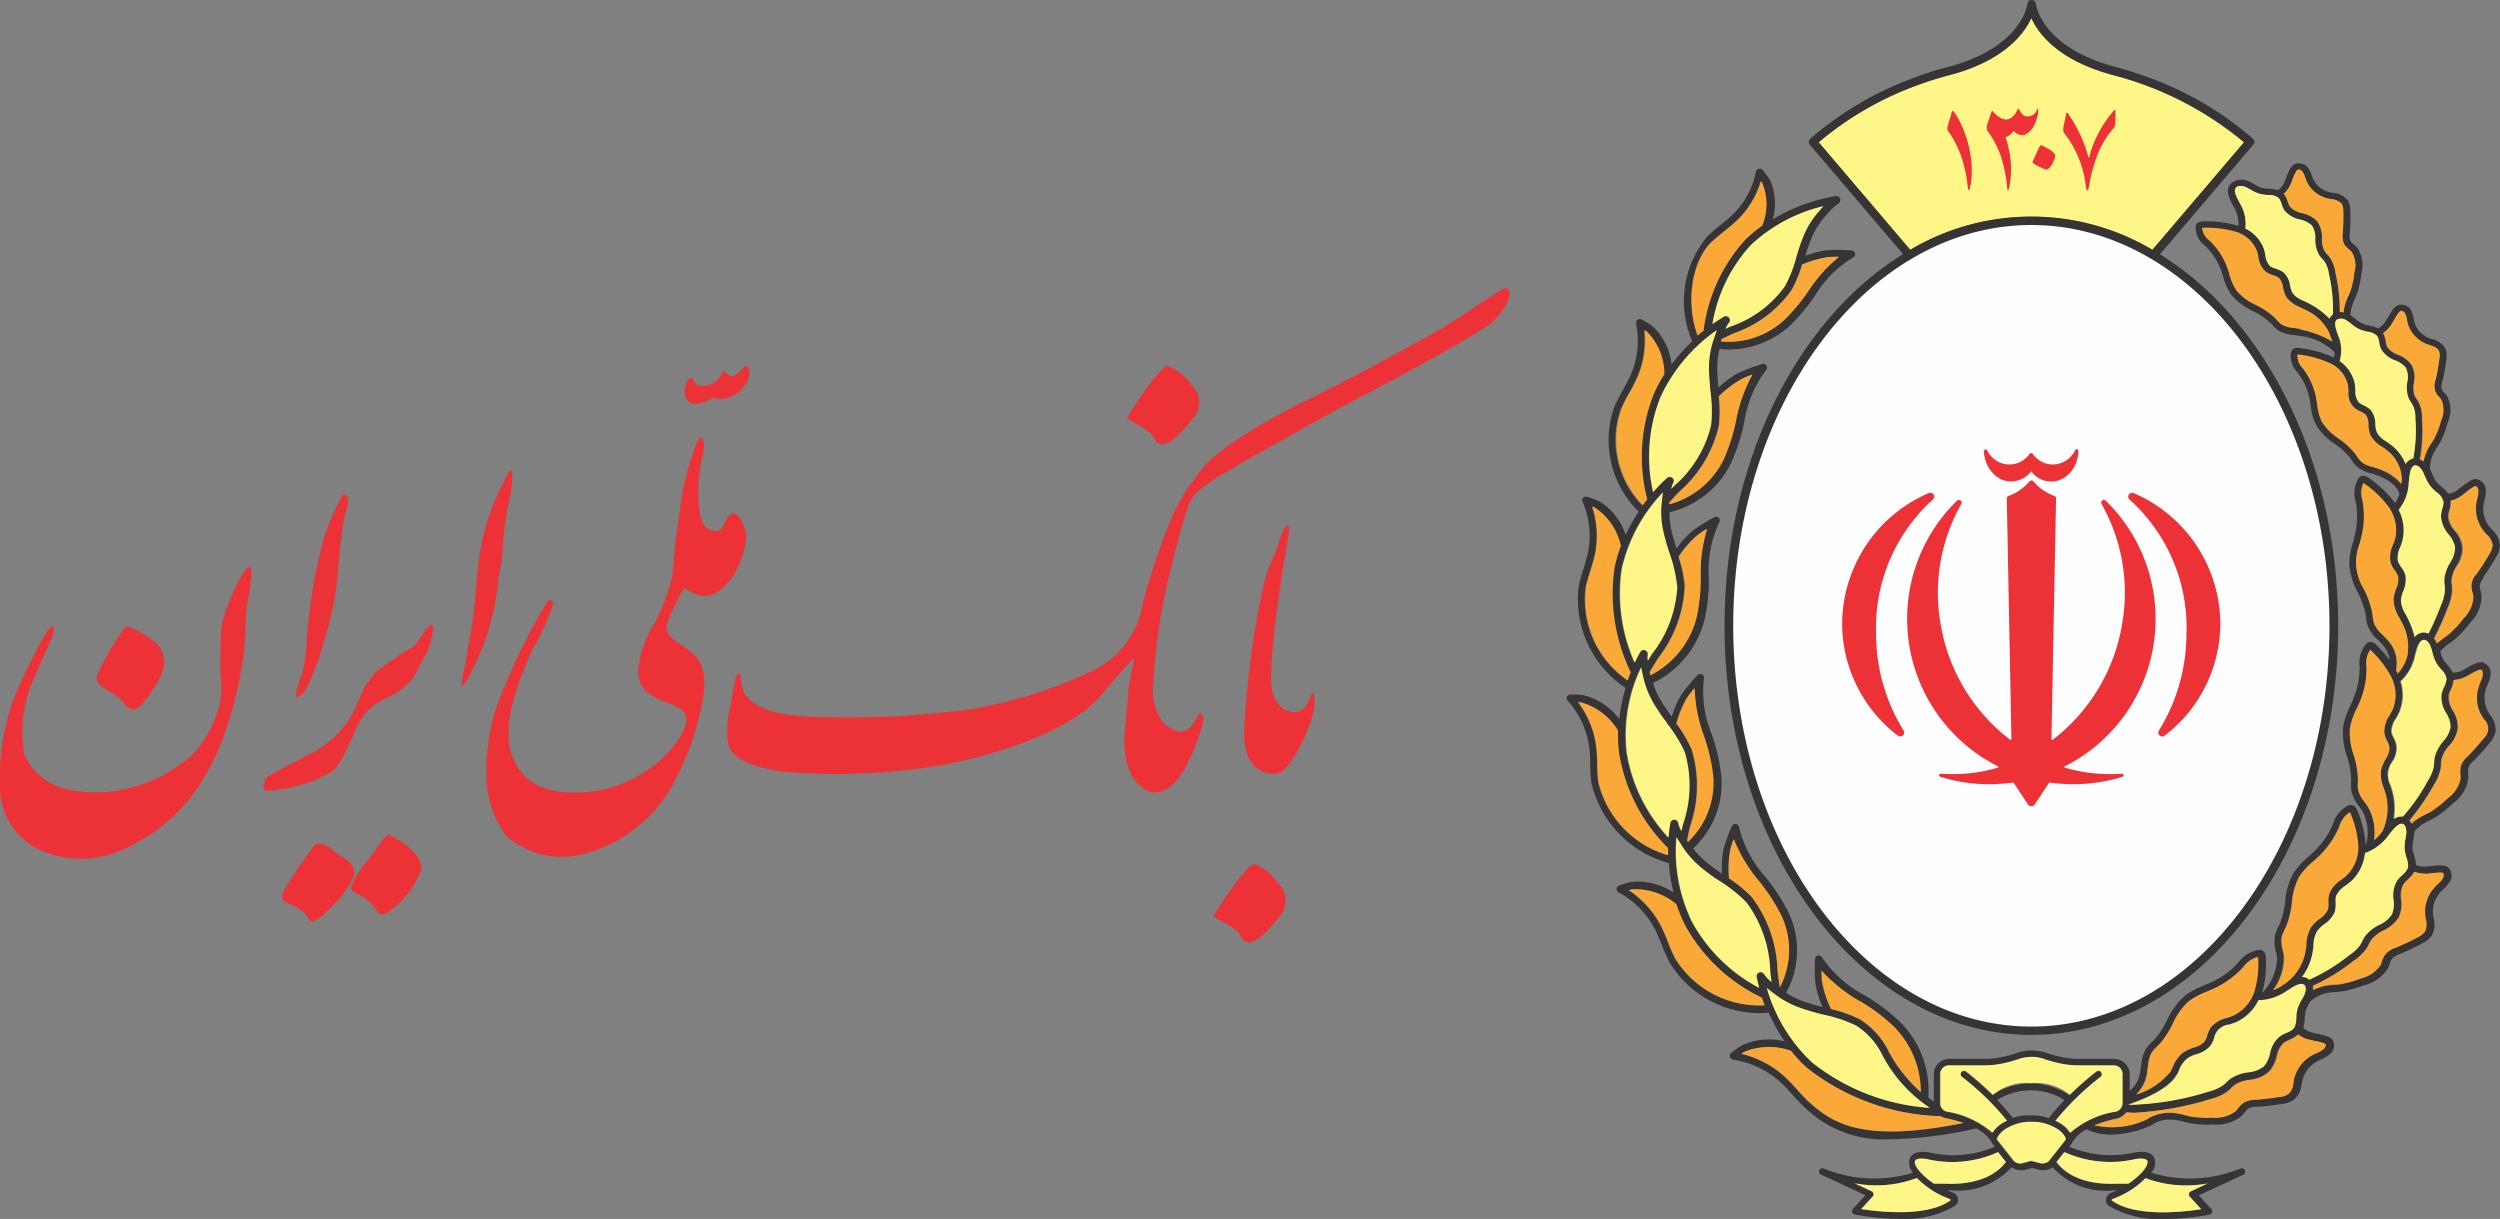 <svg id="logo" xmlns="http://www.w3.org/2000/svg" width="136.809" height="66.705" viewBox="0 0 136.809 66.705">
  <rect x="0" y="0" width="136.809" height="66.705" fill="#808080" stroke="none"/>
  <g id="Group_1" data-name="Group 1" transform="translate(85.738)">
    <path id="Path_2" data-name="Path 2" d="M142.78,45.126c0,12.242,7.432,22.159,16.6,22.159s16.6-9.924,16.6-22.159-7.432-22.166-16.6-22.166S142.78,32.884,142.78,45.126Z" transform="translate(-133.986 -10.85)" fill="#fefefe"/>
    <path id="Path_3" data-name="Path 3" d="M154.809,10.916a18.193,18.193,0,0,1,2.071-.667c2.951-.787,4.048-2.233,4.459-3.118.4.885,1.508,2.325,4.459,3.118a18.387,18.387,0,0,1,7.179,3.68l-5.008,5.879v.007a13,13,0,0,0-13.262,0v-.007L149.7,13.929a17.734,17.734,0,0,1,5.109-3.013Z" transform="translate(-135.913 -6.138)" fill="#fff688"/>
    <path id="Path_4" data-name="Path 4" d="M166.813,58.642a9.1,9.1,0,0,1-3.016.4c-.325-.014-.642-.042-.96-.084-.014,0-.036,0-.043.021l-.772,1.173a.229.229,0,0,1-.188.1.212.212,0,0,1-.188-.1l-.772-1.173c-.014-.014-.029-.028-.043-.021-.317.042-.635.07-.96.084a8.919,8.919,0,0,1-3.016-.4.086.086,0,0,1,.036-.169.64.64,0,0,0,.108.007,8.711,8.711,0,0,0,2.994-.337.04.04,0,0,0,.007-.077,9.034,9.034,0,0,1-2.237-14.532.15.15,0,0,1,.238.176,9.833,9.833,0,0,0-1.154,6.441,10.03,10.03,0,0,0,3.824,6.462.046.046,0,0,0,.072-.035l-.253-13.169a.153.153,0,0,1,.1-.14,2.614,2.614,0,0,0,1.14-.794.144.144,0,0,1,.216,0,2.674,2.674,0,0,0,1.14.794.144.144,0,0,1,.1.14l-.253,13.169a.046.046,0,0,0,.072.035,10.052,10.052,0,0,0,3.817-6.462,9.866,9.866,0,0,0-1.147-6.441.146.146,0,0,1,.231-.176,9.034,9.034,0,0,1-2.237,14.532c-.036.021-.036.07.007.077a8.711,8.711,0,0,0,2.994.337.64.64,0,0,0,.108-.007.086.086,0,0,1,.036.169h-.007Zm-4.986-16.716h0a1.422,1.422,0,0,1-1.1.555,1.357,1.357,0,0,1-.8-.274,1.7,1.7,0,0,1-.541-.709,1.906,1.906,0,0,1-.152-.688.1.1,0,0,1,.18-.042,1.34,1.34,0,0,0,2.323.2.114.114,0,0,1,.087-.042.1.1,0,0,1,.087.042,1.331,1.331,0,0,0,1.1.583,1.357,1.357,0,0,0,1.219-.78.094.094,0,0,1,.18.042,2.062,2.062,0,0,1-.144.688,1.7,1.7,0,0,1-.541.709,1.331,1.331,0,0,1-1.89-.281h0Zm8.5,8.787h0a9.428,9.428,0,0,0-3.117-7.241.212.212,0,0,1,.231-.351,7.821,7.821,0,0,1,4.733,7.136,7.735,7.735,0,0,1-3.045,6.132.213.213,0,0,1-.317-.274,10.1,10.1,0,0,0,1.508-5.4h0Zm-15.485,5.4h0c.13.2-.13.414-.317.274a7.735,7.735,0,0,1-3.045-6.132,7.821,7.821,0,0,1,4.733-7.136.212.212,0,0,1,.231.351,9.434,9.434,0,0,0-3.11,7.241,10.1,10.1,0,0,0,1.508,5.4Z" transform="translate(-136.409 -16.133)" fill="#ed3237"/>
    <path id="Path_5" data-name="Path 5" d="M160.707,18.488c-.022.155-.051.218-.072.218s-.051-.084-.065-.225a7.029,7.029,0,0,0-.325-1.545,5.33,5.33,0,0,0-.31-.752,3.833,3.833,0,0,0-.411-.681.328.328,0,0,1-.043-.323c.029-.119.065-.232.1-.344a2.82,2.82,0,0,0,.1-.351.25.25,0,0,1,.065-.126c.022-.014.051.014.094.077a4.963,4.963,0,0,1,.483.906,6.082,6.082,0,0,1,.325,1.025,6.013,6.013,0,0,1,.144,1.075,4.594,4.594,0,0,1-.079,1.054h0Z" transform="translate(-138.63 -8.288)" fill="#ed3237"/>
    <path id="Path_6" data-name="Path 6" d="M164.9,15.293a.8.8,0,0,1-.4.323.547.547,0,0,1-.512-.147c-.043-.042-.072-.063-.072-.049l-.087.084a.741.741,0,0,1-.31.225c-.029.014-.043.014-.043.021a.159.159,0,0,0,.014.063,5.648,5.648,0,0,1,.267,1.32,4.851,4.851,0,0,1-.087,1.363c-.029.126-.051.176-.072.169s-.036-.077-.043-.2a7.338,7.338,0,0,0-.339-1.665,4.96,4.96,0,0,0-.693-1.342.375.375,0,0,1-.072-.33c.029-.112.065-.232.108-.351s.079-.246.13-.379a.371.371,0,0,1,.043-.091c.014-.014.029,0,.058.042a1.706,1.706,0,0,0,.31.281.7.7,0,0,0,.375.147.47.47,0,0,0,.2-.035.7.7,0,0,0,.18-.112.782.782,0,0,0,.144-.162.908.908,0,0,0,.1-.183c.029-.077.051-.105.072-.091a.384.384,0,0,1,.079.091,1.222,1.222,0,0,0,.166.232.34.34,0,0,0,.267.091.514.514,0,0,0,.491-.33c.022-.056.043-.091.065-.091s.029.028.022.1a1.956,1.956,0,0,1-.108.527,1.8,1.8,0,0,1-.238.485h0Z" transform="translate(-139.458 -8.239)" fill="#ed3237"/>
    <path id="Path_7" data-name="Path 7" d="M167.111,17.812a1.911,1.911,0,0,1-.2.379c-.094.112-.173.169-.231.169a.619.619,0,0,1-.253-.084c-.079-.035-.159-.077-.224-.112s-.137-.077-.2-.112-.079-.056-.079-.07a.392.392,0,0,1,.029-.112c.051-.119.108-.239.159-.358s.108-.239.166-.358c.029-.07.065-.105.094-.112a.213.213,0,0,1,.137.042c.094.049.188.1.289.155a1.236,1.236,0,0,1,.267.2.215.215,0,0,1,.087.176,1.213,1.213,0,0,1-.036.2h0Z" transform="translate(-140.429 -9.087)" fill="#ed3237"/>
    <path id="Path_8" data-name="Path 8" d="M171.1,14.867a1.155,1.155,0,0,1-.022.232.429.429,0,0,1-.1.2,4.971,4.971,0,0,0-.88,1.482,8.521,8.521,0,0,0-.44,1.672c-.029.155-.058.232-.094.225s-.065-.084-.087-.246a5.647,5.647,0,0,0-1.147-2.838.434.434,0,0,1-.079-.169.463.463,0,0,1,.007-.2c.014-.1.036-.211.065-.33s.051-.253.079-.393c.014-.091.051-.1.1-.028a7.52,7.52,0,0,1,1.111,2.367q.032.095.065,0a3.787,3.787,0,0,1,.195-.639,6.526,6.526,0,0,1,.3-.653,4.984,4.984,0,0,1,.375-.625,5.987,5.987,0,0,1,.433-.569c.051-.063.087-.091.1-.084s.022.042.022.119v.478Z" transform="translate(-141.075 -8.263)" fill="#ed3237"/>
    <path id="Path_9" data-name="Path 9" d="M180.724,41.122a12.549,12.549,0,0,0,.722-1.131,1.317,1.317,0,0,0,.216-.674,1.3,1.3,0,0,0-.433-.829,2.167,2.167,0,0,1-.173-.2,1.565,1.565,0,0,1-.281-1.215c.014-.063.029-.133.043-.2a1.606,1.606,0,0,0,.072-.5.634.634,0,0,0-.541-.66.673.673,0,0,0-.317.1,4.037,4.037,0,0,0-.44.309c-.1.077-.2.155-.3.218a.752.752,0,0,1-.462.176,1.7,1.7,0,0,0-.368-.379,2.557,2.557,0,0,1-.281-.274,1.867,1.867,0,0,1-.224-.428c-.036-.084-.079-.169-.123-.253a1.933,1.933,0,0,1,.137-.752,2.876,2.876,0,0,1,.253-.457c.058-.091.123-.183.173-.281a4.958,4.958,0,0,0,.4-1.054,1.688,1.688,0,0,0-.029-1.468,1.124,1.124,0,0,0-.144-.169.664.664,0,0,1-.152-.218.724.724,0,0,1,.036-.4,11.01,11.01,0,0,0,.216-1.2,1.094,1.094,0,0,0-.065-.639,1.156,1.156,0,0,0-.729-.492c-.079-.028-.159-.056-.238-.091a1.3,1.3,0,0,1-.714-.836,1.52,1.52,0,0,1-.036-.176,1.665,1.665,0,0,0-.13-.435.605.605,0,0,0-.743-.309.672.672,0,0,0-.238.2,3.55,3.55,0,0,0-.274.428c-.065.105-.123.2-.188.3a.988.988,0,0,1-.382.337,2.036,2.036,0,0,0-.483-.155,1.8,1.8,0,0,1-.361-.105,1.561,1.561,0,0,1-.375-.246,2.685,2.685,0,0,0-.274-.2.015.015,0,0,1-.014-.014,2.128,2.128,0,0,1,.051-.386,3.025,3.025,0,0,1,.18-.485c.043-.1.094-.2.13-.309a5.027,5.027,0,0,0,.238-1.1,1.7,1.7,0,0,0-.253-1.447,1.077,1.077,0,0,0-.166-.147.685.685,0,0,1-.188-.2.794.794,0,0,1-.029-.4,9.759,9.759,0,0,0,.029-1.215,1.156,1.156,0,0,0-.159-.625,1.2,1.2,0,0,0-.8-.386c-.079-.014-.166-.028-.245-.049a1.327,1.327,0,0,1-.837-.723,1.619,1.619,0,0,1-.065-.169,1.326,1.326,0,0,0-.195-.407.611.611,0,0,0-.779-.2.629.629,0,0,0-.209.232,3.279,3.279,0,0,0-.209.464c-.043.112-.087.218-.137.323a.906.906,0,0,1-.332.386,1.987,1.987,0,0,0-.5-.077,2.85,2.85,0,0,1-.375-.049,1.746,1.746,0,0,1-.4-.19,2.027,2.027,0,0,0-.3-.155.884.884,0,0,0-.981.1c-.361.372-.079.885.13,1.257a1.127,1.127,0,0,1,.072.126,1.781,1.781,0,0,1,.2.941.1.1,0,0,0-.043-.014,6.093,6.093,0,0,0-1.869-.232c-.253-.007-.419.105-.433.288a1.249,1.249,0,0,0,.5,1.032,3.454,3.454,0,0,1,.859,1.264c.058.14.1.288.144.428a3.213,3.213,0,0,0,.447,1,3.438,3.438,0,0,0,1.191.9,3.743,3.743,0,0,1,.924.618c.043.042.079.084.123.126a2.1,2.1,0,0,0,.346.316,1.923,1.923,0,0,0,.823.246c.108.014.216.028.317.049a3.2,3.2,0,0,1,1.927.892,1.385,1.385,0,0,1-.036.3.152.152,0,0,1-.043-.028,6.417,6.417,0,0,0-1.818-.5c-.245-.042-.433.049-.476.218a1.252,1.252,0,0,0,.332,1.1,3.441,3.441,0,0,1,.657,1.377c.029.147.058.3.079.442a3.021,3.021,0,0,0,.289,1.054,3.288,3.288,0,0,0,1.039,1.061,3.726,3.726,0,0,1,.815.745c.036.049.065.091.1.14a1.782,1.782,0,0,0,.3.365,1.888,1.888,0,0,0,.772.358c.108.028.209.063.31.1.707.267,1.111.6,1.241,1.032a2.421,2.421,0,0,1-.245.492.024.024,0,0,1-.007-.014,6.143,6.143,0,0,0-1.429-1.356.485.485,0,0,0-.354-.119.314.314,0,0,0-.2.119,1.536,1.536,0,0,0-.173,1.257,4.293,4.293,0,0,1-.014,1.742c-.036.169-.079.337-.123.5a4.206,4.206,0,0,0-.209,1.208,3.976,3.976,0,0,0,.469,1.559,4.72,4.72,0,0,1,.419,1.152,1.853,1.853,0,0,1,.029.2,2.114,2.114,0,0,0,.108.506,2.037,2.037,0,0,0,.534.723c.087.077.159.162.231.239a1.5,1.5,0,0,1,.426.871,10.009,10.009,0,0,0-.722-.815.472.472,0,0,0-.332-.169.321.321,0,0,0-.224.091,1.564,1.564,0,0,0-.375,1.208,4.34,4.34,0,0,1-.3,1.714c-.065.162-.137.323-.2.471a4.229,4.229,0,0,0-.4,1.166,3.939,3.939,0,0,0,.216,1.615,4.4,4.4,0,0,1,.224,1.2v.2a2.12,2.12,0,0,0,.022.52,2.028,2.028,0,0,0,.411.8c.065.091.13.183.188.274a2.541,2.541,0,0,1,.188,1.861l-.007.007v-.014a6.065,6.065,0,0,0-.462-1.889.483.483,0,0,0-.238-.281.282.282,0,0,0-.238,0,1.578,1.578,0,0,0-.837.969,4.438,4.438,0,0,1-.967,1.468c-.123.119-.253.239-.375.351a4.545,4.545,0,0,0-.844.92,3.956,3.956,0,0,0-.455,1.559,4.478,4.478,0,0,1-.281,1.187c-.029.063-.051.119-.087.183a2.611,2.611,0,0,0-.188.485,2.043,2.043,0,0,0,.058.892,2.834,2.834,0,0,1,.065.323,2.948,2.948,0,0,1-.823,1.931h-.007a.024.024,0,0,1,.007-.014,5.748,5.748,0,0,0,.2-1.931.456.456,0,0,0-.123-.337.292.292,0,0,0-.224-.077,1.648,1.648,0,0,0-1.118.646,4.48,4.48,0,0,1-1.414,1.075c-.152.077-.317.14-.476.211a4.3,4.3,0,0,0-1.1.6,4.113,4.113,0,0,0-.96,1.327,4.514,4.514,0,0,1-.671,1.032c-.043.049-.094.1-.137.14a2.38,2.38,0,0,0-.346.4,1.976,1.976,0,0,0-.245.857c-.014.112-.029.218-.05.323a1.623,1.623,0,0,1-.584,1.1v-.913a.85.85,0,0,0-.859-.836H158.7a4.36,4.36,0,0,1-1.147-.126,5.763,5.763,0,0,1-.62-.169,2.484,2.484,0,0,0-.888-.162,2.449,2.449,0,0,0-.9.162,4.791,4.791,0,0,1-.621.169,4.409,4.409,0,0,1-1.154.126h-1.833a.845.845,0,0,0-.859.836v1.489c-.1-.063-.2-.133-.3-.2a5.275,5.275,0,0,0-1.616-4.214,10.6,10.6,0,0,0-1.847-1.377,6.521,6.521,0,0,1-2.352-2.086.221.221,0,0,0-.224-.105.2.2,0,0,0-.159.19,8.864,8.864,0,0,0,.022,1.356,5.332,5.332,0,0,0,.39,1.271,11.258,11.258,0,0,1-1.111-.33,5.754,5.754,0,0,1-.887-.442,4.8,4.8,0,0,0,.13-4.411,10.84,10.84,0,0,0-1.241-1.917,6.289,6.289,0,0,1-1.465-2.746.2.2,0,0,0-.173-.169.209.209,0,0,0-.216.119,9.176,9.176,0,0,0-.462,1.278,5.482,5.482,0,0,0-.079,1.32,10.042,10.042,0,0,1-.924-.688,4.94,4.94,0,0,1-.657-.688,4.843,4.843,0,0,0,1.537-4.025,10.168,10.168,0,0,0-.512-2.212,6.169,6.169,0,0,1-.433-3.069.192.192,0,0,0-.108-.218.2.2,0,0,0-.245.042,8.805,8.805,0,0,0-.873,1.054,5.339,5.339,0,0,0-.534,1.215c-.224-.309-.447-.625-.635-.948a4.592,4.592,0,0,1-.39-.892,5.3,5.3,0,0,0,2.828-3.5,9.844,9.844,0,0,0,.224-2.255,6.232,6.232,0,0,1,.577-3.048.208.208,0,0,0-.029-.239.212.212,0,0,0-.245-.035,10.952,10.952,0,0,0-1.176.73,5.292,5.292,0,0,0-.895.99c-.108-.358-.224-.73-.3-1.1a4.185,4.185,0,0,1-.079-.892,5.023,5.023,0,0,0,3.391-2.746,10.682,10.682,0,0,0,.693-2.163,6.319,6.319,0,0,1,1.2-2.873.2.2,0,0,0,.014-.246.205.205,0,0,0-.238-.077,10.953,10.953,0,0,0-1.3.485,5.587,5.587,0,0,0-1.082.794,9.989,9.989,0,0,1-.065-1.131,4.831,4.831,0,0,1,.123-.983,3.6,3.6,0,0,0,.548.035,4.986,4.986,0,0,0,3.283-1.285,10.644,10.644,0,0,0,1.393-1.658,6.067,6.067,0,0,1,2.085-2.093.2.2,0,0,0-.079-.379,9.918,9.918,0,0,0-1.32-.021,5.347,5.347,0,0,0-1.219.316A9.492,9.492,0,0,1,144,22.5a4.3,4.3,0,0,1,.685-1.1.917.917,0,0,1,.087-.1,3.139,3.139,0,0,1,.678-.66.222.222,0,0,0,.108-.267.217.217,0,0,0-.245-.14,9.786,9.786,0,0,0-3.449,1.271,3.089,3.089,0,0,0-.159-2.163,4.288,4.288,0,0,0-.39-.534.211.211,0,0,0-.216-.07.216.216,0,0,0-.159.162,4.4,4.4,0,0,1-1.241,2.318c-.216.211-.455.407-.693.6s-.5.4-.722.625a5.516,5.516,0,0,0-.823,5.731,9.492,9.492,0,0,0-1.133,1.271,3.31,3.31,0,0,0-1.039-2.086,4.879,4.879,0,0,0-.6-.372.2.2,0,0,0-.224.014.211.211,0,0,0-.079.211,4.646,4.646,0,0,1-.274,2.76,8.767,8.767,0,0,1-.44.857c-.159.288-.317.583-.455.885A5.467,5.467,0,0,0,134.53,37.5a9.258,9.258,0,0,0-.714,1.271,3.381,3.381,0,0,0-1.443-1.84,4.895,4.895,0,0,0-.664-.246.2.2,0,0,0-.216.056.2.2,0,0,0-.036.218,4.589,4.589,0,0,1,.3,2.76c-.065.309-.159.625-.253.92a9.935,9.935,0,0,0-.26.962,5.821,5.821,0,0,0,2.569,5.542,10.087,10.087,0,0,0-.346,1.707,3.46,3.46,0,0,0-1.963-1.306,4.823,4.823,0,0,0-.707-.035.207.207,0,0,0-.188.119.189.189,0,0,0,.036.218,4.739,4.739,0,0,1,1.176,2.528,8.382,8.382,0,0,1,.058.955,9.216,9.216,0,0,0,.058.99,5.947,5.947,0,0,0,4.243,4.411,9.9,9.9,0,0,0,.26,1.622,3.508,3.508,0,0,0-2.3-.59,5,5,0,0,0-.678.2.2.2,0,0,0-.137.176.2.2,0,0,0,.108.2,4.807,4.807,0,0,1,1.977,1.995c.144.281.267.59.39.885a9.209,9.209,0,0,0,.4.913,5.755,5.755,0,0,0,4.979,2.809c.152,0,.31-.007.462-.021a10.2,10.2,0,0,0,.88,1.573,3.5,3.5,0,0,0-2.367.225,5.418,5.418,0,0,0-.57.414.2.2,0,0,0-.065.211.218.218,0,0,0,.173.147,4.938,4.938,0,0,1,2.569,1.208,7.737,7.737,0,0,1,.671.7c.224.246.447.492.7.723a6.206,6.206,0,0,0,4.755,1.721,22.375,22.375,0,0,0,4.611-.59,2.124,2.124,0,0,1,.83.723h.007a.373.373,0,0,0,.072.14l.115.14a5.8,5.8,0,0,1-3.608.309c-.693-.112-.938.126-1.025.274a.781.781,0,0,0,.159.836,7.249,7.249,0,0,1-4.9-.232.192.192,0,0,0-.238.105.18.18,0,0,0,.094.232l2.432,1.131-.685.752a.186.186,0,0,0-.036.183.169.169,0,0,0,.137.119,14.015,14.015,0,0,0,2.468.239,5.4,5.4,0,0,0,3.016-.709.406.406,0,0,0,.173-.393.436.436,0,0,0-.289-.337c-.108-.042-.209-.084-.31-.126.094.007.188.007.274.007a3.917,3.917,0,0,0,3.247-1.271.9.9,0,0,0,.779.133l.346-.091.354.091a.873.873,0,0,0,.267.035.838.838,0,0,0,.512-.162,3.889,3.889,0,0,0,3.24,1.271c.094,0,.18-.007.281-.007-.1.042-.2.084-.31.126a.424.424,0,0,0-.289.337.4.4,0,0,0,.166.393,5.41,5.41,0,0,0,3.023.709,13.293,13.293,0,0,0,2.468-.239.181.181,0,0,0,.137-.119.186.186,0,0,0-.036-.183l-.685-.752,2.432-1.131a.184.184,0,0,0,.094-.239.2.2,0,0,0-.238-.105,7.248,7.248,0,0,1-4.9.232.767.767,0,0,0,.159-.836c-.079-.155-.332-.386-1.025-.274a5.89,5.89,0,0,1-3.615-.309l.115-.14a.436.436,0,0,0,.072-.14h.007a1.979,1.979,0,0,1,.75-.674,3.143,3.143,0,0,0,1.364.295,5.593,5.593,0,0,0,2.107-.478,1.411,1.411,0,0,0,.281-.169,1.912,1.912,0,0,1,1.017-.169,3.142,3.142,0,0,1,.548.105c.108.028.224.063.346.084a5.667,5.667,0,0,0,1.241.07,2.176,2.176,0,0,0,1.587-.471c.058-.063.108-.126.159-.183a.965.965,0,0,1,.224-.225.933.933,0,0,1,.462-.091,12.864,12.864,0,0,0,1.364-.155,1.409,1.409,0,0,0,.678-.253,1.3,1.3,0,0,0,.4-.85c.014-.091.036-.176.058-.26a1.656,1.656,0,0,1,.8-.976,1.531,1.531,0,0,1,.188-.091,1.8,1.8,0,0,0,.447-.26.606.606,0,0,0,.188-.822.626.626,0,0,0-.281-.183,3.656,3.656,0,0,0-.527-.14,2.44,2.44,0,0,1-.361-.091.92.92,0,0,1-.426-.246,2.159,2.159,0,0,0,.079-.513,2.028,2.028,0,0,1,.043-.379,1.724,1.724,0,0,1,.2-.442l.043-.084a1.887,1.887,0,0,1,.837-.457,2.784,2.784,0,0,1,.556-.077,3.012,3.012,0,0,0,.354-.035,6.208,6.208,0,0,0,1.191-.33,2.134,2.134,0,0,0,1.342-.955,1.771,1.771,0,0,0,.087-.225.977.977,0,0,1,.13-.288,1.047,1.047,0,0,1,.4-.239,12.161,12.161,0,0,0,1.227-.583,1.369,1.369,0,0,0,.556-.457,1.287,1.287,0,0,0,.087-.934c-.014-.091-.029-.176-.036-.26a1.6,1.6,0,0,1,.426-1.18,1.349,1.349,0,0,1,.144-.14,1.977,1.977,0,0,0,.332-.386.609.609,0,0,0-.1-.836.746.746,0,0,0-.325-.084,3.386,3.386,0,0,0-.541.035c-.13.014-.253.028-.375.035a1.007,1.007,0,0,1-.491-.1,1.708,1.708,0,0,0-.1-.513,1.527,1.527,0,0,1-.087-.372,1.945,1.945,0,0,1,.043-.485,3.051,3.051,0,0,0,.05-.358v-.084h0a2.513,2.513,0,0,1,.354-.337,2.693,2.693,0,0,1,.483-.281,3.472,3.472,0,0,0,.318-.169,6.26,6.26,0,0,0,.96-.759,2.1,2.1,0,0,0,.851-1.391c0-.084-.007-.162-.014-.239a.915.915,0,0,1,.007-.316.973.973,0,0,1,.274-.372,12,12,0,0,0,.895-1,1.368,1.368,0,0,0,.325-.632,1.313,1.313,0,0,0-.3-.892c-.051-.077-.094-.147-.137-.225a1.593,1.593,0,0,1-.079-1.25c.022-.063.051-.126.079-.19a1.921,1.921,0,0,0,.152-.485.619.619,0,0,0-.433-.73.707.707,0,0,0-.332.042,2.819,2.819,0,0,0-.483.246c-.115.063-.224.126-.332.176a.856.856,0,0,1-.483.091,2.1,2.1,0,0,0-.3-.428,2.624,2.624,0,0,1-.231-.309,1.714,1.714,0,0,1-.144-.421.71.71,0,0,1,.094-.105,2.658,2.658,0,0,1,.433-.351c.094-.07.188-.14.281-.218a5.83,5.83,0,0,0,.83-.9,2.043,2.043,0,0,0,.613-1.5c-.014-.084-.036-.162-.051-.232a.992.992,0,0,1-.043-.309.867.867,0,0,1,.216-.407h.007Zm-5.051-13.8h0c.072-.105.137-.218.2-.323a2.486,2.486,0,0,1,.245-.379.3.3,0,0,1,.1-.091c.072-.028.195.042.253.147a1.112,1.112,0,0,1,.094.33c.014.063.029.133.043.2a1.632,1.632,0,0,0,.924,1.082c.087.042.173.07.26.105a.881.881,0,0,1,.519.316.786.786,0,0,1,.029.435,8.269,8.269,0,0,1-.216,1.166,1.022,1.022,0,0,0-.022.59,1.065,1.065,0,0,0,.224.344,1.446,1.446,0,0,1,.108.133,1.384,1.384,0,0,1-.014,1.159,4.635,4.635,0,0,1-.375.983c-.051.091-.108.183-.166.267a3.038,3.038,0,0,0-.289.52,2.734,2.734,0,0,0-.13.457.775.775,0,0,0-.195-.112,8.7,8.7,0,0,0,.115-2.219,1.637,1.637,0,0,0-.281-1.068c-.043-.07-.087-.133-.123-.2a1.441,1.441,0,0,1-.036-.709,1.5,1.5,0,0,0-.13-.983,1.654,1.654,0,0,0-.736-.548,1.164,1.164,0,0,1-.6-.442.849.849,0,0,1-.072-.288,1.307,1.307,0,0,0-.152-.457,1.511,1.511,0,0,0,.4-.393h0Zm-5.505-7.663h0a3.616,3.616,0,0,0,.144-.351,2.137,2.137,0,0,1,.188-.407.257.257,0,0,1,.087-.105c.065-.042.2.014.267.105a1.068,1.068,0,0,1,.144.316c.022.063.043.126.072.19a1.654,1.654,0,0,0,1.082.934c.094.028.18.042.274.063a.9.9,0,0,1,.563.239.73.73,0,0,1,.094.428,10.785,10.785,0,0,1-.029,1.18,1.126,1.126,0,0,0,.065.59,1.079,1.079,0,0,0,.281.309c.043.042.094.077.13.119a1.4,1.4,0,0,1,.159,1.145,4.482,4.482,0,0,1-.216,1.025c-.036.1-.079.2-.123.288a2.768,2.768,0,0,0-.2.548,1.687,1.687,0,0,0-.043.323,1.13,1.13,0,0,0-.216-.021,8.967,8.967,0,0,0-.231-2.128,2.011,2.011,0,0,0-.289-.822,2.266,2.266,0,0,0-.159-.19,1.741,1.741,0,0,1-.152-.19,1.465,1.465,0,0,1-.144-.7,1.448,1.448,0,0,0-.281-.955,1.661,1.661,0,0,0-.815-.428,1.2,1.2,0,0,1-.657-.351.958.958,0,0,1-.115-.274,1.338,1.338,0,0,0-.216-.428,1.386,1.386,0,0,0,.332-.45h0Zm-2.691,1.068h0a.793.793,0,0,1-.072-.133c-.2-.365-.346-.66-.188-.829.123-.126.368-.091.548-.014.087.042.173.091.267.14a1.678,1.678,0,0,0,.5.225,2.366,2.366,0,0,0,.447.063.835.835,0,0,1,.563.155.806.806,0,0,1,.159.323,1.6,1.6,0,0,0,.159.365,1.469,1.469,0,0,0,.859.5,1.4,1.4,0,0,1,.642.316,1.2,1.2,0,0,1,.188.737,1.733,1.733,0,0,0,.2.864,1.575,1.575,0,0,0,.188.232,1.233,1.233,0,0,1,.13.155,1.668,1.668,0,0,1,.231.681,8.172,8.172,0,0,1,.216,2.191h0a.573.573,0,0,0-.188.232,4.24,4.24,0,0,0-1.205-.871c-.072-.042-.144-.077-.216-.112a1.351,1.351,0,0,1-.577-.4,1.289,1.289,0,0,1-.152-.442,1.228,1.228,0,0,0-.346-.709,1.33,1.33,0,0,0-.44-.211,1.084,1.084,0,0,1-.3-.133.989.989,0,0,1-.267-.611c-.022-.112-.051-.225-.079-.337a2.024,2.024,0,0,0-1.017-1.117,2.211,2.211,0,0,0-.231-1.271h0Zm3.269,6.785h0a2.964,2.964,0,0,0-.346-.056,1.619,1.619,0,0,1-.664-.183,1.6,1.6,0,0,1-.281-.26c-.043-.049-.087-.091-.137-.14a4.34,4.34,0,0,0-1.01-.674,3.043,3.043,0,0,1-1.068-.794,2.922,2.922,0,0,1-.39-.9c-.043-.147-.094-.3-.152-.45a3.77,3.77,0,0,0-.952-1.4.978.978,0,0,1-.39-.681h.058a5.853,5.853,0,0,1,1.753.211,1.785,1.785,0,0,1,1.183,1.054c.029.091.05.2.072.3a1.318,1.318,0,0,0,.4.829,1.568,1.568,0,0,0,.411.2.9.9,0,0,1,.31.147.856.856,0,0,1,.224.513,1.843,1.843,0,0,0,.2.555,1.684,1.684,0,0,0,.729.534,1.811,1.811,0,0,1,.2.105,2.66,2.66,0,0,1,1.407,1.3h0c.029.1.065.19.094.274.014.049.036.091.051.133a.643.643,0,0,0,.022.063,5.52,5.52,0,0,0-1.768-.66h.007Zm2.1.471h0a1.007,1.007,0,0,0-.051-.133c-.144-.393-.245-.7-.058-.85a.529.529,0,0,1,.548.063,2.587,2.587,0,0,1,.238.176,2.272,2.272,0,0,0,.455.295,2.344,2.344,0,0,0,.433.126.872.872,0,0,1,.534.239.78.78,0,0,1,.108.337,1.48,1.48,0,0,0,.1.379,1.439,1.439,0,0,0,.772.618,1.343,1.343,0,0,1,.584.407,1.192,1.192,0,0,1,.072.759,1.385,1.385,0,0,0,.209,1.145q.065.095.108.169a1.657,1.657,0,0,1,.123.709,8.19,8.19,0,0,1-.115,2.17.027.027,0,0,0-.022.007.606.606,0,0,0-.39.3,2.536,2.536,0,0,0-.866-1.11c-.065-.049-.137-.091-.2-.14a1.272,1.272,0,0,1-.505-.485,1.291,1.291,0,0,1-.087-.457,1.226,1.226,0,0,0-.238-.752,1.143,1.143,0,0,0-.4-.274,1.186,1.186,0,0,1-.281-.176,1,1,0,0,1-.173-.646c-.007-.112-.014-.232-.029-.351a2.04,2.04,0,0,0-.83-1.25,2.138,2.138,0,0,0-.036-1.292V27.96Zm2.194,7.185h0c-.108-.042-.224-.07-.332-.105a1.548,1.548,0,0,1-.628-.281,1.734,1.734,0,0,1-.238-.295c-.036-.056-.072-.105-.108-.155a4.238,4.238,0,0,0-.895-.815,3.157,3.157,0,0,1-.938-.934,3.023,3.023,0,0,1-.245-.941c-.029-.155-.051-.309-.079-.471a3.825,3.825,0,0,0-.729-1.531.942.942,0,0,1-.274-.73.126.126,0,0,1,.051.007,5.872,5.872,0,0,1,1.7.464,1.776,1.776,0,0,1,1.01,1.215c.014.1.022.2.029.309a1.278,1.278,0,0,0,.274.878,1.332,1.332,0,0,0,.382.253,1.067,1.067,0,0,1,.289.19.857.857,0,0,1,.144.534,1.644,1.644,0,0,0,.115.583,1.746,1.746,0,0,0,.635.632,1.788,1.788,0,0,1,.188.133,2.1,2.1,0,0,1,.888,1.636c-.007.049-.007.091-.014.133a.674.674,0,0,1-.014.119,2.78,2.78,0,0,0-1.227-.815h.007Zm1.616.892h0a1.216,1.216,0,0,1,.014-.162c.036-.379.072-.85.317-.913.159-.042.332.133.44.316.014.028.029.063.051.1a.7.7,0,0,0,.065.147.34.34,0,0,1,.022.049,2,2,0,0,0,.281.513,2.035,2.035,0,0,0,.332.323.939.939,0,0,1,.382.506,1.083,1.083,0,0,1-.058.414,1.67,1.67,0,0,0-.072.435,1.7,1.7,0,0,0,.419.976,1.513,1.513,0,0,1,.354.7,1.54,1.54,0,0,1-.267.836,2.2,2.2,0,0,0-.325.927,2.478,2.478,0,0,0,.014.33l.022.232a2.261,2.261,0,0,1-.2.8,15.355,15.355,0,0,1-.7,1.6.6.6,0,0,0-.31-.056.653.653,0,0,0-.447.253,5.374,5.374,0,0,0-.375-1.032c-.036-.077-.079-.155-.123-.232a1.7,1.7,0,0,1-.253-.744,1.827,1.827,0,0,1,.13-.52,1.469,1.469,0,0,0,.115-.864,1.383,1.383,0,0,0-.238-.457,1.145,1.145,0,0,1-.173-.316,1.308,1.308,0,0,1,.13-.766,3.228,3.228,0,0,0,.123-.372,2.433,2.433,0,0,0-.209-1.665,2.518,2.518,0,0,0,.541-1.349h0ZM175.479,44.5h0c-.079-.091-.173-.183-.253-.267a1.72,1.72,0,0,1-.447-.583,1.823,1.823,0,0,1-.087-.421,2.115,2.115,0,0,0-.029-.211,4.871,4.871,0,0,0-.44-1.25,3.7,3.7,0,0,1-.44-1.412,3.551,3.551,0,0,1,.195-1.1c.05-.169.094-.344.13-.52a4.663,4.663,0,0,0,.014-1.9,1.284,1.284,0,0,1,.065-.9c.007.007.014.014.022.014a5.663,5.663,0,0,1,1.335,1.271,2.163,2.163,0,0,1,.382,1.742c-.029.112-.072.218-.115.337a1.562,1.562,0,0,0-.137,1,1.442,1.442,0,0,0,.231.428,1.071,1.071,0,0,1,.18.33,1.188,1.188,0,0,1-.108.646,1.567,1.567,0,0,0,.152,1.573c.043.077.079.147.115.225a2.775,2.775,0,0,1,.339,1.917c-.014.042-.022.077-.036.112l-.022.063h0a2.324,2.324,0,0,1-.469.766c0-.007,0-.014-.007-.014-.029-.056-.058-.105-.087-.162a1.852,1.852,0,0,0-.5-1.693h.007Zm-1.032,9.187h0c-.065-.105-.137-.2-.209-.3a1.77,1.77,0,0,1-.346-.646,1.67,1.67,0,0,1-.014-.428c0-.07.007-.14.007-.218a4.873,4.873,0,0,0-.238-1.3,3.677,3.677,0,0,1-.2-1.461,3.749,3.749,0,0,1,.368-1.054c.072-.162.144-.323.217-.492a4.729,4.729,0,0,0,.325-1.868,1.248,1.248,0,0,1,.209-.871l.022.021a5.85,5.85,0,0,1,1.118,1.454A2.174,2.174,0,0,1,175.8,48.3c-.051.105-.108.211-.166.316a1.587,1.587,0,0,0-.3.976,1.494,1.494,0,0,0,.159.457,1.056,1.056,0,0,1,.123.358,1.238,1.238,0,0,1-.209.625,1.983,1.983,0,0,0-.245.611,1.96,1.96,0,0,0,.137.962c.029.077.051.155.079.232a3.017,3.017,0,0,1-.144,2.149,1.012,1.012,0,0,0-.079.105,2.408,2.408,0,0,1-.382.379,2.839,2.839,0,0,0-.31-1.777v-.007Zm1.883.9h0c.152.049.209.288.2.5-.007.105-.029.211-.043.323a2.224,2.224,0,0,0-.043.583,2.34,2.34,0,0,0,.1.457,1.3,1.3,0,0,1,.087.471.473.473,0,0,1-.043.147,1.556,1.556,0,0,1-.274.323,1.466,1.466,0,0,0-.3.33,1.622,1.622,0,0,0-.18,1.047,1.539,1.539,0,0,1-.087.78,1.611,1.611,0,0,1-.685.569,2.186,2.186,0,0,0-.779.618,2.948,2.948,0,0,0-.166.288c-.036.077-.072.14-.108.2a2.231,2.231,0,0,1-.613.569,10.325,10.325,0,0,1-2.179,1.334l-.036-.035a.632.632,0,0,0-.361-.119,3.179,3.179,0,0,0,.6-1.482c.014-.084.014-.169.029-.26a1.61,1.61,0,0,1,.195-.766,1.765,1.765,0,0,1,.39-.372,1.569,1.569,0,0,0,.577-.674,1.588,1.588,0,0,0,.051-.513,1.156,1.156,0,0,1,.022-.358,1.361,1.361,0,0,1,.534-.583c.1-.077.209-.162.31-.246a2.426,2.426,0,0,0,.736-1.517,2.7,2.7,0,0,0,1.2-.857c.014-.021.094-.112.108-.14.231-.3.52-.674.765-.6h.007Zm-6.494,7.269h0a2.755,2.755,0,0,0-.072-.351,1.791,1.791,0,0,1-.058-.723,2,2,0,0,1,.159-.4,1.666,1.666,0,0,0,.094-.2,4.765,4.765,0,0,0,.3-1.285,3.69,3.69,0,0,1,.4-1.419,4.139,4.139,0,0,1,.765-.829c.137-.119.267-.246.4-.372a4.775,4.775,0,0,0,1.046-1.594,1.331,1.331,0,0,1,.548-.723c0,.007.007.014.007.021a5.465,5.465,0,0,1,.44,1.77,2.177,2.177,0,0,1-.635,1.672c-.087.077-.18.147-.281.225a1.663,1.663,0,0,0-.671.78,1.636,1.636,0,0,0-.043.485,1.309,1.309,0,0,1-.029.379,1.281,1.281,0,0,1-.44.492,2.1,2.1,0,0,0-.476.464,1.949,1.949,0,0,0-.26.941c-.007.084-.014.169-.029.246a2.784,2.784,0,0,1-1.1,1.875c-.051.028-.1.063-.144.091s-.094.063-.137.091a2.814,2.814,0,0,1-.411.211,2.908,2.908,0,0,0,.606-1.833Zm-7.5,6.314h0a3.079,3.079,0,0,0,.058-.358,1.761,1.761,0,0,1,.195-.7,1.727,1.727,0,0,1,.289-.33c.05-.049.1-.105.152-.155a5.033,5.033,0,0,0,.722-1.117,3.674,3.674,0,0,1,.859-1.208,4.1,4.1,0,0,1,1-.534c.166-.07.332-.14.5-.225a4.98,4.98,0,0,0,1.537-1.173,1.325,1.325,0,0,1,.765-.506v.028a5.681,5.681,0,0,1-.188,1.805,2.234,2.234,0,0,1-1.162,1.377c-.108.042-.224.077-.346.119a1.608,1.608,0,0,0-.895.52,1.51,1.51,0,0,0-.2.442,1.091,1.091,0,0,1-.152.344,1.257,1.257,0,0,1-.584.323,2.167,2.167,0,0,0-.606.288,1.9,1.9,0,0,0-.563.808c-.036.077-.072.155-.108.225a3.824,3.824,0,0,1-1.869,1.243,2.074,2.074,0,0,0,.606-1.222v.007Zm1.631.155h0a2.461,2.461,0,0,0,.115-.239,1.706,1.706,0,0,1,.44-.66,2.152,2.152,0,0,1,.5-.232,1.545,1.545,0,0,0,.765-.45,1.477,1.477,0,0,0,.224-.471,1.28,1.28,0,0,1,.144-.33,1.338,1.338,0,0,1,.693-.379c.123-.042.253-.084.375-.14a2.488,2.488,0,0,0,1.205-1.194,2.788,2.788,0,0,0,1.421-.421c.043-.028.094-.063.144-.091s.094-.063.144-.091h0l.014-.014c.289-.183.6-.351.772-.225.13.091.1.337.014.534-.029.063-.058.126-.094.19a.9.9,0,0,0-.079.14h0a2.008,2.008,0,0,0-.216.492,2.037,2.037,0,0,0-.058.464,1.2,1.2,0,0,1-.079.471s-.072.112-.087.126a1.186,1.186,0,0,1-.361.218,1.964,1.964,0,0,0-.4.211,1.614,1.614,0,0,0-.52.927,1.447,1.447,0,0,1-.346.7,1.664,1.664,0,0,1-.844.316,2.3,2.3,0,0,0-.945.33,1.852,1.852,0,0,0-.253.218,1.714,1.714,0,0,1-.173.155,2.388,2.388,0,0,1-.772.344,15.823,15.823,0,0,1-4.373.73v-.028c.534-.176,2.172-.78,2.612-1.622h.007Zm-17.317-4.018h0a10.372,10.372,0,0,1,1.775,1.32,5.01,5.01,0,0,1,1.522,3.631,8.118,8.118,0,0,1-1.725-2.17,4.32,4.32,0,0,0-1.623-1.819,7.491,7.491,0,0,0-1.559-.555v-.007a6,6,0,0,1-.483-1.447,4.3,4.3,0,0,1-.036-.646,8.665,8.665,0,0,0,2.121,1.686h0Zm-2.035.723h0a8.039,8.039,0,0,1,1.8.6,4.016,4.016,0,0,1,1.458,1.665,7.821,7.821,0,0,0,2.576,2.831A11.561,11.561,0,0,1,144,67.636a8.876,8.876,0,0,1-2.46-4.067l.325.253c.043.028.079.056.108.077a5.02,5.02,0,0,0,1.328.73,13,13,0,0,0,1.328.393h0Zm-5.094-8.99h0a4.287,4.287,0,0,1,.2-.618,8.388,8.388,0,0,0,1.385,2.3,10.365,10.365,0,0,1,1.2,1.84,4.415,4.415,0,0,1-.065,3.961c-.043-.288-.079-.569-.123-.878a6.987,6.987,0,0,0-1.393-4.039,7.075,7.075,0,0,0-1.263-1.047h0a6.293,6.293,0,0,1,.058-1.524h0Zm-1.7.857h0a11.164,11.164,0,0,0,1.111.815,8.263,8.263,0,0,1,1.472,1.173,6.652,6.652,0,0,1,1.3,3.814c.022.176.043.351.072.534a1.791,1.791,0,0,1-.4-.421.226.226,0,0,0-.419.147c.043.2.087.4.144.6a8.924,8.924,0,0,1-3.665-3.6,8.8,8.8,0,0,1-.859-4.643c.065.119.137.232.216.351a1.027,1.027,0,0,1,.065.105,4.905,4.905,0,0,0,.981,1.138h0Zm-.657-9.215h0a4.829,4.829,0,0,1,.4-.513,8.406,8.406,0,0,0,.512,2.613,10.162,10.162,0,0,1,.5,2.121,4.443,4.443,0,0,1-1.364,3.659.015.015,0,0,0-.014-.014.392.392,0,0,1-.036-.056c.051-.26.115-.534.173-.794a6.766,6.766,0,0,0,.072-4.207,7.582,7.582,0,0,0-.83-1.4h0a6.022,6.022,0,0,1,.584-1.419h0Zm-1.126,1.384h0a7.651,7.651,0,0,1,.981,1.587,6.421,6.421,0,0,1-.094,3.961c-.029.119-.051.239-.079.358a1.416,1.416,0,0,1-.173-.435.228.228,0,0,0-.447,0,7.556,7.556,0,0,0-.094.8,8.937,8.937,0,0,1-2.287-4.65,8.656,8.656,0,0,1,.671-4.4h.007v-.007l.108-.253a3.473,3.473,0,0,0,.087.393.551.551,0,0,0,.029.126,4.909,4.909,0,0,0,.534,1.391,11.2,11.2,0,0,0,.765,1.131h0ZM137.712,38.8h0a4.787,4.787,0,0,1,.548-.365,8.29,8.29,0,0,0-.354,2.641,10.261,10.261,0,0,1-.216,2.17,4.914,4.914,0,0,1-2.533,3.2.933.933,0,0,0-.029-.119.176.176,0,0,0-.014-.049c.144-.246.3-.5.462-.759a6.843,6.843,0,0,0,1.458-3.975,6.786,6.786,0,0,0-.339-1.58h0a5.889,5.889,0,0,1,1.01-1.166h0Zm-1.1,2.774h0a6.53,6.53,0,0,1-1.4,3.73c-.072.112-.137.232-.209.344a1.152,1.152,0,0,1,0-.316.218.218,0,0,0-.144-.246.228.228,0,0,0-.274.105c-.108.19-.2.379-.3.576a9.313,9.313,0,0,1-.707-5.127,8.94,8.94,0,0,1,2.251-4.186c-.022.133-.036.267-.051.4-.007.049-.007.091-.014.126a4.667,4.667,0,0,0,.058,1.482,11.287,11.287,0,0,0,.361,1.306,7.7,7.7,0,0,1,.418,1.805h0ZM140.13,30.25h0a4.552,4.552,0,0,1,.606-.253,8.46,8.46,0,0,0-.895,2.514,10.071,10.071,0,0,1-.657,2.086,4.63,4.63,0,0,1-2.994,2.5v-.056c0-.014.007-.028.007-.049.18-.2.375-.407.563-.611a6.742,6.742,0,0,0,2.143-3.575,7.112,7.112,0,0,0,0-1.615v-.007a6.217,6.217,0,0,1,1.227-.941h0Zm4.741-6.679h0a3.949,3.949,0,0,1,.592-.014,8.24,8.24,0,0,0-1.667,1.875,9.961,9.961,0,0,1-1.335,1.594,4.478,4.478,0,0,1-3.442,1.159c.007-.028.022-.063.029-.1.007-.007.007-.021.014-.028.224-.105.447-.218.664-.316a6.421,6.421,0,0,0,3.153-2.36,6.648,6.648,0,0,0,.584-1.412,6.083,6.083,0,0,1,1.414-.4Zm-.476-2.521h0c-.029.035-.058.063-.079.091a4.377,4.377,0,0,0-.75,1.194,10.9,10.9,0,0,0-.418,1.208,7.32,7.32,0,0,1-.635,1.629,6.066,6.066,0,0,1-2.973,2.2c-.094.042-.188.084-.274.133a1.47,1.47,0,0,1,.188-.337.209.209,0,0,0,0-.281.228.228,0,0,0-.289-.049c-.209.126-.411.26-.613.4a8.4,8.4,0,0,1,2.1-4.32,8.806,8.806,0,0,1,3.976-2.135c-.079.084-.152.176-.231.26h0Zm-5.859,1.679h0c.216-.211.455-.4.693-.6a8.583,8.583,0,0,0,.722-.625,4.817,4.817,0,0,0,1.248-2.093.838.838,0,0,1,.079.119,3.01,3.01,0,0,1-.014,2.325,7.4,7.4,0,0,0-.916.759,9.014,9.014,0,0,0-2.287,4.98c-.108.084-.216.169-.318.26-.6-1.587-.447-3.933.786-5.141h.007Zm.238,4.86h0c-.043.126-.087.253-.13.386a1.119,1.119,0,0,1-.043.119,4.9,4.9,0,0,0-.245,1.468c-.007.457.043.906.079,1.349a7.958,7.958,0,0,1,.043,1.847,6.317,6.317,0,0,1-2.035,3.357c-.051.049-.094.105-.144.155a1.161,1.161,0,0,1,.115-.337.211.211,0,0,0-.058-.274.224.224,0,0,0-.289.014,8.64,8.64,0,0,0-.758.773,8.843,8.843,0,0,1,.4-5.19,9.136,9.136,0,0,1,3.067-3.659h0Zm-5.217,4.284h0a9.448,9.448,0,0,1,.433-.85,9.47,9.47,0,0,0,.455-.892,5.011,5.011,0,0,0,.375-2.557c.058.042.108.077.144.105a3.3,3.3,0,0,1,.938,2.311,8.183,8.183,0,0,0-.592,1.1,9.291,9.291,0,0,0-.354,5.752l-.238.316a5.113,5.113,0,0,1-1.169-5.282h0Zm-1.948,9.812h0c.065-.309.159-.618.253-.92s.195-.639.267-.962a5.05,5.05,0,0,0-.166-2.578c.065.028.123.049.166.07a3.291,3.291,0,0,1,1.393,2.079,8.269,8.269,0,0,0-.346,1.194,9.848,9.848,0,0,0,.888,5.724c-.058.14-.108.288-.166.442a5.374,5.374,0,0,1-2.287-5.05Zm.693,10.592h0a8.357,8.357,0,0,1-.051-.948,7.881,7.881,0,0,0-.065-1,5.03,5.03,0,0,0-.989-2.4c.072.007.137.014.18.021a3.43,3.43,0,0,1,2,1.545,7.856,7.856,0,0,0,.051,1.243,9.412,9.412,0,0,0,2.677,5.176v.386a5.5,5.5,0,0,1-3.81-4.032h0Zm4.207,9.678h0a9.524,9.524,0,0,1-.382-.878c-.123-.3-.245-.618-.4-.92a5.322,5.322,0,0,0-1.753-1.939,1.23,1.23,0,0,1,.173-.042,3.474,3.474,0,0,1,2.417.808,8.257,8.257,0,0,0,.476,1.152,9.36,9.36,0,0,0,4.207,3.968,4.059,4.059,0,0,0,.152.414,5.4,5.4,0,0,1-4.892-2.571h0Zm7.338,7.866h0a8.878,8.878,0,0,1-.671-.7,9.584,9.584,0,0,0-.707-.723,5.363,5.363,0,0,0-2.338-1.222,1.1,1.1,0,0,1,.152-.1,3.533,3.533,0,0,1,2.554-.063,7.612,7.612,0,0,0,.859.92,12.356,12.356,0,0,0,7.338,2.655.88.88,0,0,0,.267.105,7.47,7.47,0,0,1,.967.267c-5.4,1.082-7.078.077-8.428-1.145v-.007Zm7.721,5.338h0a.032.032,0,0,1-.022.042c-1.3.92-3.94.611-4.863.464l.628-.688a.16.16,0,0,0,.043-.155.213.213,0,0,0-.1-.133l-.931-.435a6.269,6.269,0,0,0,3.406-.288,4.947,4.947,0,0,0,.786.639v.028h.043a4.893,4.893,0,0,0,.967.478.076.076,0,0,1,.043.042h0Zm-.3-.885h-.6a4.007,4.007,0,0,1-.75-.632c-.267-.295-.332-.52-.281-.618s.238-.155.635-.091a6.106,6.106,0,0,0,3.9-.379l.426.541c-.4.534-1.313,1.271-3.334,1.187h0Zm5.166-1.124h0l-.447-.119-.447.119a.492.492,0,0,1-.5-.105l-.916-1.159c-.036-.042.007-.155.108-.288a1.289,1.289,0,0,1,.447-.372,2.568,2.568,0,0,1,1.068-.33h.419a2.571,2.571,0,0,1,1.126.323,1.359,1.359,0,0,1,.447.372c.094.133.137.246.1.288l-.916,1.159a.494.494,0,0,1-.491.105Zm-.281-2.613h-.339a2.1,2.1,0,0,0-.8.147c-.267-.337-.556-.66-.866-.99a3.47,3.47,0,0,1,3.687.007,10.952,10.952,0,0,0-.866.99,2.245,2.245,0,0,0-.8-.147h0Zm5.3,4.081h0a4.623,4.623,0,0,0,.786-.639,6.338,6.338,0,0,0,3.406.288l-.931.435a.19.19,0,0,0-.108.126.188.188,0,0,0,.043.162l.628.688c-.924.147-3.564.457-4.863-.464a.052.052,0,0,1-.022-.049c0-.014.007-.035.043-.049a4.7,4.7,0,0,0,.967-.471l.043-.028h0Zm.238-1.686h0c.39-.063.584.007.635.091s-.014.323-.281.625a4.749,4.749,0,0,1-.75.632h-.606c-2.006.091-2.93-.653-3.319-1.187l.426-.541a6.121,6.121,0,0,0,3.911.379h0ZM158.111,71.5h0a.909.909,0,0,0-.072-.105,1.59,1.59,0,0,0-.577-.478c-.043-.028-.1-.049-.152-.077a15.1,15.1,0,0,1,2.468-2.4.184.184,0,0,0,.029-.26.2.2,0,0,0-.267-.028,17.131,17.131,0,0,0-1.458,1.271,3.8,3.8,0,0,0-4.2,0,15.979,15.979,0,0,0-1.458-1.271.2.2,0,0,0-.267.028.184.184,0,0,0,.029.26,15.1,15.1,0,0,1,2.468,2.4c-.051.028-.108.049-.152.077a1.715,1.715,0,0,0-.57.478c-.029.042-.051.077-.072.105a4.976,4.976,0,0,0-2.475-1.152.468.468,0,0,1-.375-.457V68.282a.477.477,0,0,1,.483-.471h1.833a4.769,4.769,0,0,0,1.227-.133,5.279,5.279,0,0,0,.664-.183,2.232,2.232,0,0,1,.787-.147,2.093,2.093,0,0,1,.772.147,5.651,5.651,0,0,0,.664.183,4.769,4.769,0,0,0,1.227.133H160.5a.477.477,0,0,1,.483.471v1.608a.469.469,0,0,1-.382.457,4.976,4.976,0,0,0-2.475,1.152h0Zm13.017-5.127h0a3.76,3.76,0,0,0,.4.1,3.162,3.162,0,0,1,.462.119.29.29,0,0,1,.108.063c.029.042-.014.183-.137.281a1.7,1.7,0,0,1-.354.2,1.89,1.89,0,0,0-.209.1,2,2,0,0,0-1,1.215,1.855,1.855,0,0,0-.058.288.729.729,0,0,1-.75.787,12,12,0,0,1-1.328.155,1.37,1.37,0,0,0-.642.155,1.391,1.391,0,0,0-.325.323,1.354,1.354,0,0,1-.13.155,1.891,1.891,0,0,1-1.306.351A5.8,5.8,0,0,1,164.7,70.6c-.108-.021-.209-.049-.317-.077a3.537,3.537,0,0,0-.628-.119,2.463,2.463,0,0,0-1.284.239,1.393,1.393,0,0,1-.209.126,4.4,4.4,0,0,1-2.821.309,7.021,7.021,0,0,1,1.219-.365.869.869,0,0,0,.527-.344,4.245,4.245,0,0,0,.455.028,17.7,17.7,0,0,0,4.192-.766,2.672,2.672,0,0,0,.9-.414,1.255,1.255,0,0,0,.2-.183,1.623,1.623,0,0,1,.209-.183,1.852,1.852,0,0,1,.786-.26,1.949,1.949,0,0,0,1.039-.414,1.816,1.816,0,0,0,.455-.878,1.334,1.334,0,0,1,.382-.73,2.082,2.082,0,0,1,.31-.169,1.39,1.39,0,0,0,.476-.288,1.288,1.288,0,0,0,.52.274h0Zm6.386-9.039h0c.137-.007.274-.021.411-.035a2.877,2.877,0,0,1,.476-.035.253.253,0,0,1,.123.021c.05.028.05.183-.029.309a1.713,1.713,0,0,1-.267.3l-.166.162a1.97,1.97,0,0,0-.534,1.475,1.852,1.852,0,0,0,.043.288.94.94,0,0,1-.036.667,1.083,1.083,0,0,1-.4.323,12.385,12.385,0,0,1-1.2.569,1.28,1.28,0,0,0-.556.351,1.528,1.528,0,0,0-.2.407c-.022.063-.043.126-.065.183a1.858,1.858,0,0,1-1.111.752,5.82,5.82,0,0,1-1.111.309c-.108.014-.216.021-.332.028a3.39,3.39,0,0,0-.628.091,3.074,3.074,0,0,0-.512.2.836.836,0,0,0-.014-.232,10.776,10.776,0,0,0,2.222-1.363,2.7,2.7,0,0,0,.714-.681,1.54,1.54,0,0,0,.13-.239,1.9,1.9,0,0,1,.137-.239,1.974,1.974,0,0,1,.657-.5,1.909,1.909,0,0,0,.844-.73,1.832,1.832,0,0,0,.13-.976,1.318,1.318,0,0,1,.115-.815,1.558,1.558,0,0,1,.238-.26,1.477,1.477,0,0,0,.354-.428,1.484,1.484,0,0,0,.577.091h.007Zm1.32-9.756h0a1.287,1.287,0,0,1,.115-.33,1.4,1.4,0,0,0,.152-.534,1.472,1.472,0,0,0,.57-.133c.123-.056.245-.126.361-.19a2.991,2.991,0,0,1,.426-.211.314.314,0,0,1,.123-.028c.058.007.123.14.1.295a1.4,1.4,0,0,1-.123.386l-.087.211a1.952,1.952,0,0,0,.108,1.559l.152.253a.961.961,0,0,1,.238.625,1.031,1.031,0,0,1-.245.45,12.54,12.54,0,0,1-.873.976,1.258,1.258,0,0,0-.368.534,1.192,1.192,0,0,0-.014.45.916.916,0,0,1,.007.2,1.776,1.776,0,0,1-.722,1.117,6.1,6.1,0,0,1-.895.716,2.876,2.876,0,0,1-.3.155,3.326,3.326,0,0,0-.541.323,2.3,2.3,0,0,0-.209.183.629.629,0,0,0-.123-.183,12.071,12.071,0,0,0,1.335-1.931,2.539,2.539,0,0,0,.375-.9c.014-.091.022-.183.029-.267a1.6,1.6,0,0,1,.029-.274,1.736,1.736,0,0,1,.4-.709,1.462,1.462,0,0,0,.209-1.946,1.349,1.349,0,0,1-.224-.794V47.57Zm-.137-.885h0a1.016,1.016,0,0,1-.123.4,2.351,2.351,0,0,0-.144.414,1.622,1.622,0,0,0,.253,1.025,1.505,1.505,0,0,1,.238.744,1.619,1.619,0,0,1-.4.787,2.161,2.161,0,0,0-.469.864,2.564,2.564,0,0,0-.036.33c-.007.077-.007.155-.022.232a2.163,2.163,0,0,1-.332.759,10.942,10.942,0,0,1-1.349,1.939.72.72,0,0,0-.491.126,3.631,3.631,0,0,0-.1-1.587c-.029-.077-.051-.169-.079-.246a1.6,1.6,0,0,1-.13-.78,1.676,1.676,0,0,1,.209-.492,1.169,1.169,0,0,0,.094-1.327,1.126,1.126,0,0,1-.123-.337,1.3,1.3,0,0,1,.253-.737,3.134,3.134,0,0,0,.18-.344,2.424,2.424,0,0,0,.065-1.679,2.55,2.55,0,0,0,.714-1.117,1.372,1.372,0,0,0,.065-.246.128.128,0,0,1,.014-.049c.094-.365.209-.829.469-.857.159-.014.31.183.382.379.036.1.065.2.094.309a2.265,2.265,0,0,0,.195.548,2.489,2.489,0,0,0,.281.379.921.921,0,0,1,.3.555h0Zm1.66-5.78h0a1.158,1.158,0,0,0-.274.59,1.437,1.437,0,0,0,.05.442,1.915,1.915,0,0,1,.043.2,1.716,1.716,0,0,1-.534,1.208,5.746,5.746,0,0,1-.765.836c-.087.07-.173.133-.267.2a3.577,3.577,0,0,0-.419.33,1.023,1.023,0,0,0-.159-.274,15.457,15.457,0,0,0,.765-1.714,2.627,2.627,0,0,0,.231-.948c0-.091-.014-.183-.022-.267a1.2,1.2,0,0,1-.014-.274,1.839,1.839,0,0,1,.281-.766,1.81,1.81,0,0,0,.31-1.054,1.847,1.847,0,0,0-.426-.892,1.351,1.351,0,0,1-.346-.752,1.2,1.2,0,0,1,.065-.337,1.47,1.47,0,0,0,.065-.541,1.328,1.328,0,0,0,.541-.232,3.865,3.865,0,0,0,.325-.246,2.635,2.635,0,0,1,.39-.274.28.28,0,0,1,.115-.042h0c.058,0,.144.126.144.281a1.57,1.57,0,0,1-.058.393c-.014.07-.036.147-.051.218a1.969,1.969,0,0,0,.361,1.524,2.938,2.938,0,0,0,.195.225.957.957,0,0,1,.332.583.977.977,0,0,1-.166.478,11.089,11.089,0,0,1-.707,1.1h-.007Z" transform="translate(-130.593 -9.5)" fill="#373435"/>
    <path id="Path_10" data-name="Path 10" d="M152.315,19.633c-5.758,3.554-9.755,11.329-9.755,20.326,0,12.347,7.533,22.391,16.791,22.391s16.791-10.044,16.791-22.391c0-9-4-16.772-9.755-20.326l5.116-6.005a.226.226,0,0,0-.022-.316,17.968,17.968,0,0,0-5.419-3.245,20.622,20.622,0,0,0-2.121-.688c-4.012-1.068-4.337-3.371-4.344-3.463V5.9c0-.014-.007-.021-.007-.028s0-.014-.007-.014-.007-.014-.007-.021-.007-.014-.014-.021a.015.015,0,0,0-.014-.014l-.022-.021-.014-.014a.055.055,0,0,0-.029-.014l-.007-.007a.231.231,0,0,0-.137-.028.2.2,0,0,0-.173.112v.007c-.007.014-.014.021-.014.035s0,.007-.007.007,0,.021-.007.028v.014c-.014.1-.339,2.4-4.351,3.463a17.27,17.27,0,0,0-2.121.688,17.968,17.968,0,0,0-5.419,3.245.225.225,0,0,0-.022.316l5.116,6.005h.007Zm23.349,20.326h0c0,12.095-7.317,21.935-16.314,21.935s-16.314-9.84-16.314-21.935,7.317-21.928,16.314-21.928,16.314,9.84,16.314,21.928ZM152.82,10.488h0a18.2,18.2,0,0,1,2.071-.667c2.951-.787,4.048-2.233,4.459-3.118.4.885,1.508,2.325,4.459,3.118a18.387,18.387,0,0,1,7.179,3.68l-5.008,5.879v.007a13,13,0,0,0-13.262,0V19.38L147.712,13.5a17.733,17.733,0,0,1,5.109-3.013Z" transform="translate(-133.925 -5.717)" fill="#373435"/>
    <path id="Path_11" data-name="Path 11" d="M156.665,98.174a4.7,4.7,0,0,0,.967.471c.029.014.043.035.043.049a.039.039,0,0,1-.014.042c-1.3.92-3.94.611-4.863.464l.628-.688a.168.168,0,0,0,.043-.162.176.176,0,0,0-.108-.126l-.931-.435a6.269,6.269,0,0,0,3.406-.288,4.947,4.947,0,0,0,.786.639l.043.028h0Z" transform="translate(-136.673 -33.036)" fill="#fff688"/>
    <path id="Path_12" data-name="Path 12" d="M158.653,97.208h-.6a3.612,3.612,0,0,1-.75-.639c-.274-.295-.339-.52-.281-.618s.238-.155.635-.091a6.057,6.057,0,0,0,3.9-.379l.426.541c-.4.534-1.313,1.271-3.334,1.187Z" transform="translate(-137.947 -32.434)" fill="#fff688"/>
    <path id="Path_13" data-name="Path 13" d="M173,98.149a4.622,4.622,0,0,0,.786-.639,6.339,6.339,0,0,0,3.406.288l-.931.435a.182.182,0,0,0-.058.288l.628.688c-.924.147-3.564.457-4.863-.464-.007,0-.029-.014-.022-.049,0-.014.007-.035.043-.042a5.086,5.086,0,0,0,.967-.471l.043-.028h.007Z" transform="translate(-142.108 -33.039)" fill="#fff688"/>
    <path id="Path_14" data-name="Path 14" d="M172.079,95.859c.39-.063.585.007.635.091s-.014.323-.281.625a4.33,4.33,0,0,1-.75.632h-.606c-2.013.091-2.93-.653-3.326-1.187l.426-.541a6.1,6.1,0,0,0,3.9.379h0Z" transform="translate(-140.939 -32.434)" fill="#fff688"/>
    <path id="Path_15" data-name="Path 15" d="M166.037,92.21a.917.917,0,0,0-.072-.105,1.663,1.663,0,0,0-.577-.478c-.051-.028-.1-.049-.152-.077a15.105,15.105,0,0,1,2.468-2.4.184.184,0,0,0,.029-.26.188.188,0,0,0-.26-.028,16.129,16.129,0,0,0-1.458,1.278,2.854,2.854,0,0,0-2.107-.639,2.814,2.814,0,0,0-2.1.639,17.186,17.186,0,0,0-1.458-1.278.2.2,0,0,0-.267.028.184.184,0,0,0,.029.26,15.1,15.1,0,0,1,2.468,2.4c-.051.028-.108.049-.152.077a1.715,1.715,0,0,0-.57.478c-.029.042-.051.07-.072.105a4.976,4.976,0,0,0-2.475-1.152.475.475,0,0,1-.382-.457V88.993a.477.477,0,0,1,.483-.471h1.833a4.769,4.769,0,0,0,1.227-.133,5.279,5.279,0,0,0,.664-.183,2.263,2.263,0,0,1,.786-.147,2.093,2.093,0,0,1,.772.147c.188.056.4.126.664.183a4.827,4.827,0,0,0,1.227.133h1.833a.477.477,0,0,1,.483.471V90.6a.469.469,0,0,1-.382.457,4.976,4.976,0,0,0-2.475,1.152h.007Z" transform="translate(-138.483 -30.225)" fill="#fff688"/>
    <path id="Path_16" data-name="Path 16" d="M192.927,30.737c.072-.105.137-.218.2-.33a2.889,2.889,0,0,1,.245-.379.305.305,0,0,1,.1-.091c.072-.035.195.042.253.147a1.113,1.113,0,0,1,.094.33,1.923,1.923,0,0,0,.043.2,1.736,1.736,0,0,0,1.183,1.18c.224.077.44.155.52.316a.731.731,0,0,1,.029.435,9.414,9.414,0,0,1-.209,1.166,1.043,1.043,0,0,0-.022.6,1.081,1.081,0,0,0,.231.344,1.445,1.445,0,0,1,.108.133,1.411,1.411,0,0,1-.014,1.159,4.634,4.634,0,0,1-.375.983c-.051.091-.108.176-.166.267a2.708,2.708,0,0,0-.281.513,2.318,2.318,0,0,0-.13.457.926.926,0,0,0-.195-.112,9.025,9.025,0,0,0,.115-2.219,2.142,2.142,0,0,0-.159-.857c-.036-.077-.087-.14-.123-.211s-.087-.133-.123-.2a1.528,1.528,0,0,1-.043-.709,1.459,1.459,0,0,0-.13-.983,1.655,1.655,0,0,0-.736-.548,1.2,1.2,0,0,1-.6-.442.893.893,0,0,1-.072-.288,1.4,1.4,0,0,0-.144-.457,1.757,1.757,0,0,0,.4-.393h-.007Z" transform="translate(-147.839 -12.923)" fill="#faa838"/>
    <path id="Path_17" data-name="Path 17" d="M185.316,19.8a3.6,3.6,0,0,0,.144-.351,2.137,2.137,0,0,1,.188-.407.257.257,0,0,1,.087-.105c.065-.042.2.014.267.105a1.067,1.067,0,0,1,.144.316c.022.063.043.126.072.19a1.654,1.654,0,0,0,1.082.934c.094.028.18.042.274.063a.9.9,0,0,1,.563.239.73.73,0,0,1,.094.428,10.781,10.781,0,0,1-.029,1.18,1.126,1.126,0,0,0,.065.59,1.079,1.079,0,0,0,.281.309c.043.042.094.077.13.119a1.4,1.4,0,0,1,.159,1.145,4.479,4.479,0,0,1-.216,1.025c-.036.1-.079.2-.123.288a2.771,2.771,0,0,0-.2.548,1.685,1.685,0,0,0-.043.323.756.756,0,0,0-.216-.021,9.01,9.01,0,0,0-.231-2.128,2.075,2.075,0,0,0-.289-.829,2.26,2.26,0,0,0-.159-.19,1.692,1.692,0,0,1-.152-.183,1.417,1.417,0,0,1-.144-.7,1.478,1.478,0,0,0-.281-.955,1.66,1.66,0,0,0-.815-.428,1.172,1.172,0,0,1-.657-.351,1.656,1.656,0,0,1-.123-.274,1.147,1.147,0,0,0-.216-.428,1.386,1.386,0,0,0,.332-.45l.007-.007Z" transform="translate(-145.734 -9.647)" fill="#faa838"/>
    <path id="Path_18" data-name="Path 18" d="M184.165,29a2.966,2.966,0,0,0-.346-.056,1.736,1.736,0,0,1-.664-.183,1.6,1.6,0,0,1-.281-.26c-.043-.049-.087-.091-.13-.14a4.34,4.34,0,0,0-1.01-.674,2.978,2.978,0,0,1-1.068-.794,2.923,2.923,0,0,1-.39-.9c-.043-.147-.094-.3-.152-.45a3.77,3.77,0,0,0-.952-1.4.939.939,0,0,1-.382-.681h.051a5.9,5.9,0,0,1,1.761.211,1.785,1.785,0,0,1,1.183,1.054c.029.091.051.2.072.3a1.283,1.283,0,0,0,.4.829,1.568,1.568,0,0,0,.411.2,1.01,1.01,0,0,1,.318.147.9.9,0,0,1,.224.513,1.777,1.777,0,0,0,.2.555,1.727,1.727,0,0,0,.729.534c.065.035.137.063.2.105a2.66,2.66,0,0,1,1.407,1.3h0c.029.1.065.19.094.274a.738.738,0,0,0,.051.133.254.254,0,0,1,.014.063,5.479,5.479,0,0,0-1.761-.66v-.007Z" transform="translate(-144.013 -10.998)" fill="#faa838"/>
    <path id="Path_19" data-name="Path 19" d="M190.476,39.6a3.017,3.017,0,0,0-.332-.105,1.648,1.648,0,0,1-.628-.281,1.72,1.72,0,0,1-.238-.3c-.036-.049-.072-.105-.108-.155a4.622,4.622,0,0,0-.888-.822,3.075,3.075,0,0,1-.938-.934,3.24,3.24,0,0,1-.253-.941c-.022-.155-.043-.309-.079-.471a3.835,3.835,0,0,0-.722-1.524.979.979,0,0,1-.274-.73h.05a5.918,5.918,0,0,1,1.71.464,1.755,1.755,0,0,1,1,1.208c.014.1.022.2.029.309a1.035,1.035,0,0,0,.657,1.131,1,1,0,0,1,.289.183.879.879,0,0,1,.144.541,1.646,1.646,0,0,0,.115.583,1.712,1.712,0,0,0,.642.632,1.785,1.785,0,0,1,.188.133,2.088,2.088,0,0,1,.888,1.636c-.007.049-.007.091-.014.133a.531.531,0,0,1-.014.112,2.689,2.689,0,0,0-1.219-.808h0Z" transform="translate(-146.023 -13.936)" fill="#faa838"/>
    <path id="Path_20" data-name="Path 20" d="M192.155,51.915c-.079-.091-.173-.183-.253-.267a1.72,1.72,0,0,1-.447-.583,1.823,1.823,0,0,1-.087-.421c-.007-.07-.022-.14-.029-.211a4.873,4.873,0,0,0-.44-1.25,2.737,2.737,0,0,1-.245-2.507c.043-.169.094-.344.13-.52a4.663,4.663,0,0,0,.014-1.9,1.279,1.279,0,0,1,.065-.9c.007.007.014.007.022.014a5.634,5.634,0,0,1,1.335,1.264,2.168,2.168,0,0,1,.382,1.742c-.029.112-.072.218-.115.337a1.562,1.562,0,0,0-.137,1,1.442,1.442,0,0,0,.231.428,1.07,1.07,0,0,1,.18.33,1.178,1.178,0,0,1-.1.646,2.128,2.128,0,0,0-.152.639,1.988,1.988,0,0,0,.3.934c.043.077.079.147.115.225a2.774,2.774,0,0,1,.339,1.917.515.515,0,0,1-.036.112l-.022.063h0a2.193,2.193,0,0,1-.462.766.024.024,0,0,0-.007-.014c-.029-.056-.05-.105-.079-.162a1.876,1.876,0,0,0-.5-1.693h.007Z" transform="translate(-147.262 -16.921)" fill="#faa838"/>
    <path id="Path_21" data-name="Path 21" d="M190.994,64.968c-.065-.105-.137-.2-.209-.3a1.692,1.692,0,0,1-.346-.639,1.672,1.672,0,0,1-.014-.428v-.211a4.823,4.823,0,0,0-.238-1.3,3.66,3.66,0,0,1-.2-1.454,3.905,3.905,0,0,1,.368-1.054c.072-.162.152-.323.216-.492a4.6,4.6,0,0,0,.317-1.868,1.236,1.236,0,0,1,.216-.871c.007,0,.014.014.014.021a5.849,5.849,0,0,1,1.118,1.454,2.146,2.146,0,0,1,.094,1.777c-.051.105-.108.2-.166.316a1.581,1.581,0,0,0-.3.969,1.538,1.538,0,0,0,.159.464,1.008,1.008,0,0,1,.123.358,1.215,1.215,0,0,1-.209.618,2.2,2.2,0,0,0-.253.611,1.884,1.884,0,0,0,.144.962c.029.077.05.162.079.232a3.017,3.017,0,0,1-.144,2.149,1,1,0,0,0-.079.105,2.407,2.407,0,0,1-.382.379,2.861,2.861,0,0,0-.31-1.784h0Z" transform="translate(-147.125 -20.788)" fill="#faa838"/>
    <path id="Path_22" data-name="Path 22" d="M184.772,76.9c-.014-.119-.043-.239-.065-.351a1.671,1.671,0,0,1-.058-.723,2,2,0,0,1,.159-.4c.029-.063.065-.133.094-.2a5.068,5.068,0,0,0,.31-1.285,3.69,3.69,0,0,1,.4-1.419,3.624,3.624,0,0,1,.765-.829c.137-.119.267-.239.4-.372a4.836,4.836,0,0,0,1.053-1.594,1.331,1.331,0,0,1,.548-.723c.007.007.007.014.014.021a5.657,5.657,0,0,1,.44,1.77,2.167,2.167,0,0,1-.635,1.672c-.087.077-.18.147-.281.225a1.663,1.663,0,0,0-.671.78,1.635,1.635,0,0,0-.043.485,1.309,1.309,0,0,1-.029.379,1.281,1.281,0,0,1-.44.492,2.1,2.1,0,0,0-.476.464,1.949,1.949,0,0,0-.26.941c-.007.084-.014.169-.029.246a2.8,2.8,0,0,1-1.1,1.882c-.05.028-.1.063-.144.091s-.094.063-.137.091a2.227,2.227,0,0,1-.411.2,2.952,2.952,0,0,0,.606-1.833v-.007Z" transform="translate(-145.514 -24.556)" fill="#faa838"/>
    <path id="Path_23" data-name="Path 23" d="M174.382,86.573a3.088,3.088,0,0,0,.058-.358,1.728,1.728,0,0,1,.195-.7,1.7,1.7,0,0,1,.289-.323c.051-.049.1-.105.152-.155a5.033,5.033,0,0,0,.722-1.117,3.675,3.675,0,0,1,.859-1.208,4.366,4.366,0,0,1,1-.541c.166-.07.332-.14.5-.218a5.068,5.068,0,0,0,1.537-1.166,1.325,1.325,0,0,1,.765-.506v.028a5.48,5.48,0,0,1-.188,1.805,2.2,2.2,0,0,1-1.162,1.37c-.108.049-.216.084-.339.126a1.649,1.649,0,0,0-.895.52,1.51,1.51,0,0,0-.2.442,1.168,1.168,0,0,1-.152.344,1.257,1.257,0,0,1-.584.323,2.168,2.168,0,0,0-.606.288,1.948,1.948,0,0,0-.563.808c-.036.077-.072.155-.108.225a3.877,3.877,0,0,1-1.869,1.25,2.074,2.074,0,0,0,.606-1.222h-.007Z" transform="translate(-142.621 -27.91)" fill="#faa838"/>
    <path id="Path_24" data-name="Path 24" d="M152.051,83.029a10.051,10.051,0,0,1,1.775,1.327,5.076,5.076,0,0,1,1.53,3.631,7.977,7.977,0,0,1-1.724-2.17A4.273,4.273,0,0,0,152.008,84a7.49,7.49,0,0,0-1.559-.555h0A6,6,0,0,1,149.966,82a4.3,4.3,0,0,1-.036-.646,8.665,8.665,0,0,0,2.121,1.686h0Z" transform="translate(-135.977 -28.229)" fill="#faa838"/>
    <path id="Path_25" data-name="Path 25" d="M142.961,71.718a4.291,4.291,0,0,1,.2-.618,8.387,8.387,0,0,0,1.385,2.3,10.422,10.422,0,0,1,1.2,1.847,4.392,4.392,0,0,1-.065,3.961c-.043-.288-.079-.569-.123-.878a7.021,7.021,0,0,0-1.393-4.039,7.386,7.386,0,0,0-1.263-1.047h0a5.949,5.949,0,0,1,.065-1.524h0Z" transform="translate(-134.016 -25.178)" fill="#faa838"/>
    <path id="Path_26" data-name="Path 26" d="M139.514,59.853a4.827,4.827,0,0,1,.4-.513,8.406,8.406,0,0,0,.512,2.613,10.121,10.121,0,0,1,.5,2.128,4.443,4.443,0,0,1-1.364,3.659c-.007-.007-.007-.014-.014-.014a.392.392,0,0,1-.036-.056c.051-.26.108-.527.173-.794a6.744,6.744,0,0,0,.072-4.2,7.58,7.58,0,0,0-.83-1.4v-.007a5.972,5.972,0,0,1,.584-1.412v-.007Z" transform="translate(-132.914 -21.678)" fill="#faa838"/>
    <path id="Path_27" data-name="Path 27" d="M139.49,47.285a4.223,4.223,0,0,1,.548-.365,8.117,8.117,0,0,0-.354,2.641,10.26,10.26,0,0,1-.216,2.17,4.888,4.888,0,0,1-2.525,3.2.938.938,0,0,0-.029-.119.434.434,0,0,1-.014-.049c.144-.246.3-.5.462-.759a6.843,6.843,0,0,0,1.458-3.975,7.264,7.264,0,0,0-.339-1.58h0a5.889,5.889,0,0,1,1.01-1.166Z" transform="translate(-132.349 -17.981)" fill="#faa838"/>
    <path id="Path_28" data-name="Path 28" d="M142.32,35.153a4.552,4.552,0,0,1,.606-.253,8.461,8.461,0,0,0-.895,2.514,10.671,10.671,0,0,1-.657,2.086A4.65,4.65,0,0,1,138.38,42v-.049c0-.014.007-.028.007-.049.18-.211.375-.414.563-.611a6.787,6.787,0,0,0,2.143-3.575,6.72,6.72,0,0,0-.007-1.615h0a6.435,6.435,0,0,1,1.227-.941h0Z" transform="translate(-132.761 -14.403)" fill="#faa838"/>
    <path id="Path_29" data-name="Path 29" d="M148.159,25.742a3.921,3.921,0,0,1,.592-.014,8.446,8.446,0,0,0-1.674,1.875,9.959,9.959,0,0,1-1.335,1.594,4.477,4.477,0,0,1-3.442,1.159c.014-.028.022-.063.036-.1a.073.073,0,0,1,.014-.035c.216-.105.44-.211.664-.316a6.453,6.453,0,0,0,3.153-2.36,6.35,6.35,0,0,0,.577-1.4,6.083,6.083,0,0,1,1.414-.4Z" transform="translate(-133.853 -11.672)" fill="#faa838"/>
    <path id="Path_30" data-name="Path 30" d="M141.2,23.138a7.8,7.8,0,0,1,.693-.59c.238-.2.5-.4.722-.625a4.817,4.817,0,0,0,1.248-2.093.742.742,0,0,1,.072.119,3.012,3.012,0,0,1-.014,2.325,7.4,7.4,0,0,0-.916.759,9.063,9.063,0,0,0-2.287,4.98c-.108.084-.216.169-.317.26-.6-1.587-.44-3.933.786-5.141h0Z" transform="translate(-133.229 -9.918)" fill="#faa838"/>
    <path id="Path_31" data-name="Path 31" d="M134.623,35.735a8.777,8.777,0,0,1,.44-.857,9.482,9.482,0,0,0,.455-.892,5.089,5.089,0,0,0,.375-2.557c.058.042.108.077.144.105a3.278,3.278,0,0,1,.938,2.311,8.125,8.125,0,0,0-.584,1.1,9.294,9.294,0,0,0-.354,5.752c-.079.105-.166.211-.238.316a5.128,5.128,0,0,1-1.169-5.282h0Z" transform="translate(-131.63 -13.371)" fill="#faa838"/>
    <path id="Path_32" data-name="Path 32" d="M132.016,49.64c.065-.309.159-.618.253-.92s.2-.639.267-.962a4.973,4.973,0,0,0-.166-2.578,1.215,1.215,0,0,1,.166.077,3.335,3.335,0,0,1,1.4,2.079,7.656,7.656,0,0,0-.346,1.194,9.848,9.848,0,0,0,.887,5.724c-.058.147-.115.288-.166.435a5.359,5.359,0,0,1-2.287-5.05v-.007Z" transform="translate(-130.972 -17.463)" fill="#faa838"/>
    <path id="Path_33" data-name="Path 33" d="M132.574,64.771a8.358,8.358,0,0,1-.058-.948,9.456,9.456,0,0,0-.058-1,5.1,5.1,0,0,0-.989-2.4c.065.007.13.014.18.021a3.457,3.457,0,0,1,2,1.545,7.047,7.047,0,0,0,.058,1.243,9.365,9.365,0,0,0,2.677,5.176V68.8a5.485,5.485,0,0,1-3.81-4.032h0Z" transform="translate(-130.837 -22.002)" fill="#faa838"/>
    <path id="Path_34" data-name="Path 34" d="M137.85,78.779a9.54,9.54,0,0,1-.382-.878c-.123-.3-.245-.618-.4-.92a5.266,5.266,0,0,0-1.753-1.939,1.227,1.227,0,0,1,.173-.042,3.507,3.507,0,0,1,2.417.808,9.239,9.239,0,0,0,.476,1.152,9.435,9.435,0,0,0,4.207,3.968c.051.14.1.274.152.414a5.4,5.4,0,0,1-4.892-2.571h0Z" transform="translate(-131.906 -26.332)" fill="#faa838"/>
    <path id="Path_35" data-name="Path 35" d="M147.569,90.31c-.238-.218-.455-.457-.671-.7a9.543,9.543,0,0,0-.7-.73,5.438,5.438,0,0,0-2.338-1.222,1.1,1.1,0,0,1,.152-.1,3.528,3.528,0,0,1,2.554-.056,7.608,7.608,0,0,0,.859.92,12.356,12.356,0,0,0,7.338,2.655.88.88,0,0,0,.267.105,7.174,7.174,0,0,1,.967.267c-5.4,1.082-7.078.077-8.428-1.145Z" transform="translate(-134.287 -29.997)" fill="#faa838"/>
    <path id="Path_36" data-name="Path 36" d="M165.557,95.374l-.447-.119-.447.119a.494.494,0,0,1-.491-.105l-.916-1.159c-.036-.042.007-.155.108-.288a1.289,1.289,0,0,1,.447-.372,2.6,2.6,0,0,1,1.075-.33h.419a2.482,2.482,0,0,1,1.126.33,1.289,1.289,0,0,1,.447.372c.1.126.137.239.108.288l-.916,1.159a.494.494,0,0,1-.491.105h0Z" transform="translate(-139.684 -31.731)" fill="#fff688"/>
    <path id="Path_37" data-name="Path 37" d="M182.307,86.567c.137.042.267.07.4.1a2.942,2.942,0,0,1,.462.119.4.4,0,0,1,.108.056c.036.042-.014.19-.13.288a1.347,1.347,0,0,1-.361.2c-.065.035-.137.063-.209.1a2.021,2.021,0,0,0-1,1.222,1.86,1.86,0,0,0-.058.288,1,1,0,0,1-.26.618.992.992,0,0,1-.491.169,12.077,12.077,0,0,1-1.32.155,1.35,1.35,0,0,0-.642.155,1.265,1.265,0,0,0-.325.323c-.043.056-.087.105-.13.155a1.882,1.882,0,0,1-1.3.351A5.7,5.7,0,0,1,175.9,90.8c-.108-.021-.216-.049-.325-.077a3.583,3.583,0,0,0-.621-.119,2.4,2.4,0,0,0-1.284.246,1.393,1.393,0,0,1-.209.126,4.4,4.4,0,0,1-2.821.309,7.48,7.48,0,0,1,1.219-.365.859.859,0,0,0,.527-.351,4.37,4.37,0,0,0,.455.028,17.724,17.724,0,0,0,4.192-.759,2.672,2.672,0,0,0,.9-.414c.072-.063.144-.126.2-.183a2.433,2.433,0,0,1,.209-.183,1.852,1.852,0,0,1,.786-.26,1.9,1.9,0,0,0,1.039-.421,1.815,1.815,0,0,0,.455-.878,1.334,1.334,0,0,1,.382-.73,2.083,2.083,0,0,1,.31-.169,1.618,1.618,0,0,0,.476-.295,1.288,1.288,0,0,0,.52.274v.007Z" transform="translate(-141.744 -29.702)" fill="#faa838"/>
    <path id="Path_38" data-name="Path 38" d="M193.3,73.749a3.73,3.73,0,0,0,.411-.035,3.824,3.824,0,0,1,.483-.035.281.281,0,0,1,.123.028c.043.028.051.176-.029.309a1.3,1.3,0,0,1-.267.3,1.7,1.7,0,0,0-.159.162,1.965,1.965,0,0,0-.534,1.468c.007.1.022.2.036.288a.94.94,0,0,1-.036.667,1.068,1.068,0,0,1-.4.316,11.742,11.742,0,0,1-1.205.569,1.28,1.28,0,0,0-.556.351,1.309,1.309,0,0,0-.2.4c-.022.063-.043.133-.065.19a1.82,1.82,0,0,1-1.111.745,5.474,5.474,0,0,1-1.111.309c-.108.014-.216.021-.332.028a2.887,2.887,0,0,0-.628.091,3.073,3.073,0,0,0-.512.2.837.837,0,0,0-.014-.232,10.588,10.588,0,0,0,2.222-1.363,2.7,2.7,0,0,0,.714-.681,1.538,1.538,0,0,0,.13-.239,1.905,1.905,0,0,1,.137-.239,1.99,1.99,0,0,1,.657-.506,1.909,1.909,0,0,0,.844-.73,1.833,1.833,0,0,0,.13-.976,1.318,1.318,0,0,1,.115-.815,1.558,1.558,0,0,1,.238-.26,1.477,1.477,0,0,0,.354-.428,1.5,1.5,0,0,0,.584.091v-.007Z" transform="translate(-146.352 -25.931)" fill="#faa838"/>
    <path id="Path_39" data-name="Path 39" d="M196.673,59.306a1.583,1.583,0,0,1,.115-.323,1.437,1.437,0,0,0,.152-.534,1.544,1.544,0,0,0,.577-.133c.123-.056.245-.126.361-.19a3.054,3.054,0,0,1,.426-.218.523.523,0,0,1,.123-.028c.051.007.123.147.1.3a1.363,1.363,0,0,1-.123.379c-.029.07-.058.14-.079.211a1.952,1.952,0,0,0,.1,1.559l.152.253a.707.707,0,0,1-.007,1.075c-.274.337-.563.667-.873.983a1.16,1.16,0,0,0-.368.534,1.365,1.365,0,0,0-.022.45,1.952,1.952,0,0,1,.014.2,1.776,1.776,0,0,1-.722,1.117,6.052,6.052,0,0,1-.895.709,2.872,2.872,0,0,1-.3.155,3.725,3.725,0,0,0-.548.323,2.3,2.3,0,0,0-.209.183.519.519,0,0,0-.123-.176,11.562,11.562,0,0,0,1.328-1.931,2.686,2.686,0,0,0,.382-.9,1.727,1.727,0,0,0,.022-.267,1.6,1.6,0,0,1,.029-.274,1.822,1.822,0,0,1,.4-.709,1.9,1.9,0,0,0,.483-.99,1.868,1.868,0,0,0-.274-.948,1.29,1.29,0,0,1-.216-.794v-.007Z" transform="translate(-148.396 -21.243)" fill="#faa838"/>
    <path id="Path_40" data-name="Path 40" d="M198.713,48.394a.958.958,0,0,0-.224,1.025c.014.07.036.133.043.2A1.716,1.716,0,0,1,198,50.824a5.461,5.461,0,0,1-.772.843,2.575,2.575,0,0,1-.267.2c-.137.105-.281.211-.411.33a1.022,1.022,0,0,0-.159-.274,15.456,15.456,0,0,0,.765-1.714,2.626,2.626,0,0,0,.231-.941c0-.091-.014-.183-.022-.274a1.183,1.183,0,0,1-.014-.274,1.839,1.839,0,0,1,.281-.766,1.459,1.459,0,0,0-.115-1.946,1.33,1.33,0,0,1-.346-.752,1.5,1.5,0,0,1,.058-.337,1.451,1.451,0,0,0,.065-.534,1.482,1.482,0,0,0,.541-.232,2.781,2.781,0,0,0,.325-.246,2.3,2.3,0,0,1,.39-.274.28.28,0,0,1,.115-.042h0c.051,0,.144.126.144.274a1.524,1.524,0,0,1-.058.393c-.014.077-.036.147-.051.218A1.969,1.969,0,0,0,199.06,46c.058.077.13.155.188.225a.971.971,0,0,1,.339.583,1.055,1.055,0,0,1-.166.478,11.1,11.1,0,0,1-.707,1.1h-.007Z" transform="translate(-148.914 -16.99)" fill="#faa838"/>
    <path id="Path_41" data-name="Path 41" d="M181.594,21.247a.8.8,0,0,1-.072-.133c-.2-.365-.346-.66-.188-.829.123-.126.368-.091.548-.014.087.042.173.091.267.14a1.678,1.678,0,0,0,.5.225,2.366,2.366,0,0,0,.447.063.835.835,0,0,1,.563.155.913.913,0,0,1,.159.323,1.6,1.6,0,0,0,.159.365,1.506,1.506,0,0,0,.859.5,1.343,1.343,0,0,1,.642.323,1.19,1.19,0,0,1,.188.737,1.733,1.733,0,0,0,.2.864,1.575,1.575,0,0,0,.188.232c.051.056.094.105.13.155a1.664,1.664,0,0,1,.231.688,8.442,8.442,0,0,1,.216,2.191h0a.7.7,0,0,0-.188.232,4.381,4.381,0,0,0-1.205-.871c-.072-.035-.144-.07-.224-.105a1.351,1.351,0,0,1-.577-.4,1.289,1.289,0,0,1-.152-.442,1.209,1.209,0,0,0-.346-.7,1.33,1.33,0,0,0-.44-.211,1.333,1.333,0,0,1-.3-.133.989.989,0,0,1-.267-.611,2.561,2.561,0,0,0-.079-.337,2.024,2.024,0,0,0-1.017-1.117,2.105,2.105,0,0,0-.238-1.271h.007Z" transform="translate(-144.702 -10.028)" fill="#fff688"/>
    <path id="Path_42" data-name="Path 42" d="M189.08,31.577a1.086,1.086,0,0,0-.051-.14c-.144-.393-.238-.7-.058-.85a.53.53,0,0,1,.548.063,2.585,2.585,0,0,1,.238.176,2.3,2.3,0,0,0,.455.3,2.445,2.445,0,0,0,.426.126.872.872,0,0,1,.534.239.78.78,0,0,1,.108.337,1.254,1.254,0,0,0,.108.379,1.439,1.439,0,0,0,.772.618,1.288,1.288,0,0,1,.584.407,1.19,1.19,0,0,1,.079.759,1.759,1.759,0,0,0,.065.885,1.309,1.309,0,0,0,.152.26,1.523,1.523,0,0,1,.1.176,1.657,1.657,0,0,1,.123.709,8.192,8.192,0,0,1-.115,2.17.056.056,0,0,0-.029.007.624.624,0,0,0-.39.3,2.53,2.53,0,0,0-.866-1.1c-.065-.049-.13-.091-.2-.14a1.321,1.321,0,0,1-.505-.485,1.434,1.434,0,0,1-.087-.457,1.225,1.225,0,0,0-.238-.752,1.243,1.243,0,0,0-.4-.274,1.184,1.184,0,0,1-.281-.176,1,1,0,0,1-.173-.646c-.007-.112-.014-.232-.029-.351a2.01,2.01,0,0,0-.83-1.25,2.136,2.136,0,0,0-.036-1.292h0Z" transform="translate(-146.82 -13.104)" fill="#fff688"/>
    <path id="Path_43" data-name="Path 43" d="M194.206,43.059a1.323,1.323,0,0,1,.014-.169c.036-.379.072-.85.317-.913.159-.042.339.133.44.316.014.035.036.063.051.1a.462.462,0,0,0,.065.147c.007.014.014.035.022.049a2.245,2.245,0,0,0,.281.513,2.432,2.432,0,0,0,.332.33.951.951,0,0,1,.382.5,1.082,1.082,0,0,1-.058.414,1.667,1.667,0,0,0-.072.428,1.7,1.7,0,0,0,.418.976,1.513,1.513,0,0,1,.354.7,1.54,1.54,0,0,1-.267.836,2.2,2.2,0,0,0-.325.927,2.381,2.381,0,0,0,.022.33c.007.077.014.155.014.232a2.26,2.26,0,0,1-.2.8,13.963,13.963,0,0,1-.7,1.6.62.62,0,0,0-.758.19,4.876,4.876,0,0,0-.375-1.025c-.036-.077-.079-.155-.123-.232a1.53,1.53,0,0,1-.253-.744,1.614,1.614,0,0,1,.13-.52,1.529,1.529,0,0,0,.115-.864,1.383,1.383,0,0,0-.238-.457,1.147,1.147,0,0,1-.173-.316,1.308,1.308,0,0,1,.13-.766,3.224,3.224,0,0,0,.123-.372,2.433,2.433,0,0,0-.209-1.665,2.518,2.518,0,0,0,.541-1.349l-.007.007Z" transform="translate(-148.137 -16.508)" fill="#fff688"/>
    <path id="Path_44" data-name="Path 44" d="M191.868,69.9c.159.049.209.288.2.5-.007.105-.029.211-.043.323a1.954,1.954,0,0,0-.043.583,2.343,2.343,0,0,0,.1.457,1.3,1.3,0,0,1,.087.471.474.474,0,0,1-.043.147,1.4,1.4,0,0,1-.274.323,1.663,1.663,0,0,0-.3.33,1.609,1.609,0,0,0-.18,1.039,1.539,1.539,0,0,1-.087.78,1.611,1.611,0,0,1-.685.569,2.246,2.246,0,0,0-.779.611,2.029,2.029,0,0,0-.166.295c-.036.07-.072.14-.108.2a2.232,2.232,0,0,1-.613.569,10.045,10.045,0,0,1-2.179,1.334l-.036-.035a.611.611,0,0,0-.354-.119,3.179,3.179,0,0,0,.6-1.482c.014-.084.022-.169.029-.26a1.554,1.554,0,0,1,.2-.766,1.965,1.965,0,0,1,.39-.379,1.527,1.527,0,0,0,.57-.667,1.624,1.624,0,0,0,.051-.513,1.157,1.157,0,0,1,.022-.358,1.317,1.317,0,0,1,.534-.583c.1-.077.209-.162.31-.246a2.427,2.427,0,0,0,.736-1.524,2.7,2.7,0,0,0,1.2-.857c.014-.021.094-.112.108-.14.231-.3.527-.674.765-.6h0Z" transform="translate(-146.124 -24.819)" fill="#fff688"/>
    <path id="Path_45" data-name="Path 45" d="M175.862,87.352a2.449,2.449,0,0,0,.115-.239,1.571,1.571,0,0,1,.447-.653,1.7,1.7,0,0,1,.5-.232,1.545,1.545,0,0,0,.765-.45,1.338,1.338,0,0,0,.224-.471.9.9,0,0,1,.837-.709c.123-.042.253-.077.375-.133a2.519,2.519,0,0,0,1.205-1.194,2.73,2.73,0,0,0,1.421-.428c.043-.028.094-.063.144-.091s.094-.063.144-.091h0c0-.007.007-.007.014-.014.289-.183.6-.351.772-.225.13.091.1.337.022.534-.029.063-.058.126-.094.19a.893.893,0,0,0-.079.14h0a1.732,1.732,0,0,0-.274.948,1.542,1.542,0,0,1-.079.478s-.072.112-.087.126a1.143,1.143,0,0,1-.368.218,1.911,1.911,0,0,0-.39.211,1.614,1.614,0,0,0-.52.927,1.5,1.5,0,0,1-.346.709,1.664,1.664,0,0,1-.844.316,2.3,2.3,0,0,0-.945.33c-.094.07-.173.147-.253.218a1.719,1.719,0,0,1-.173.155,2.388,2.388,0,0,1-.772.344,15.48,15.48,0,0,1-4.373.73v-.028c.534-.176,2.172-.78,2.612-1.622l-.007.007Z" transform="translate(-142.47 -28.535)" fill="#fff688"/>
    <path id="Path_46" data-name="Path 46" d="M148.858,84.154a8.039,8.039,0,0,1,1.8.6,4.016,4.016,0,0,1,1.458,1.665,7.834,7.834,0,0,0,2.576,2.838,11.561,11.561,0,0,1-6.451-2.493A8.949,8.949,0,0,1,145.77,82.7l.325.253c.043.028.072.056.1.077a5.021,5.021,0,0,0,1.328.73,11.44,11.44,0,0,0,1.328.393h0Z" transform="translate(-134.819 -28.631)" fill="#fff688"/>
    <path id="Path_47" data-name="Path 47" d="M140.156,72.524a11.171,11.171,0,0,0,1.111.815,7.96,7.96,0,0,1,1.472,1.173,6.688,6.688,0,0,1,1.3,3.814c.022.176.043.351.072.534a1.791,1.791,0,0,1-.4-.421.226.226,0,0,0-.419.147c.043.2.087.4.144.6a8.923,8.923,0,0,1-3.666-3.6,8.811,8.811,0,0,1-.859-4.65c.065.119.137.232.216.351a1.029,1.029,0,0,1,.065.105,4.906,4.906,0,0,0,.981,1.138h0Z" transform="translate(-132.899 -25.127)" fill="#fff688"/>
    <path id="Path_48" data-name="Path 48" d="M137.314,60.758a7.791,7.791,0,0,1,.981,1.58,6.5,6.5,0,0,1-.094,3.968c-.029.119-.051.239-.079.358a1.293,1.293,0,0,1-.173-.435.216.216,0,0,0-.216-.183.224.224,0,0,0-.224.183,7.355,7.355,0,0,0-.094.8,8.932,8.932,0,0,1-2.287-4.657,8.656,8.656,0,0,1,.671-4.4l.007-.007v-.007l.108-.253c.022.133.051.26.079.393.014.049.022.091.029.126a4.99,4.99,0,0,0,.534,1.391,10.461,10.461,0,0,0,.765,1.131v.007Z" transform="translate(-131.839 -21.193)" fill="#fff688"/>
    <path id="Path_49" data-name="Path 49" d="M137.766,49.214a6.53,6.53,0,0,1-1.4,3.73c-.065.112-.137.225-.209.344a1.207,1.207,0,0,1,0-.323.226.226,0,0,0-.419-.148c-.108.183-.2.379-.3.576a9.313,9.313,0,0,1-.707-5.127,8.94,8.94,0,0,1,2.251-4.186c-.022.133-.036.267-.051.4a.962.962,0,0,0-.014.126,4.668,4.668,0,0,0,.058,1.482,11.287,11.287,0,0,0,.361,1.306,7.7,7.7,0,0,1,.418,1.805h0Z" transform="translate(-131.714 -17.136)" fill="#fff688"/>
    <path id="Path_50" data-name="Path 50" d="M147.495,22.04c-.029.035-.058.063-.079.091a4.754,4.754,0,0,0-.75,1.194,10.9,10.9,0,0,0-.418,1.208,7.319,7.319,0,0,1-.635,1.629,6.079,6.079,0,0,1-2.966,2.2c-.094.042-.188.084-.281.133a1.8,1.8,0,0,1,.188-.337.209.209,0,0,0,0-.281.226.226,0,0,0-.289-.049c-.209.126-.411.26-.613.4a8.4,8.4,0,0,1,2.1-4.32,8.741,8.741,0,0,1,3.969-2.128c-.079.084-.152.169-.224.26Z" transform="translate(-133.672 -10.498)" fill="#fff688"/>
    <path id="Path_51" data-name="Path 51" d="M140.546,31.457l-.13.379a.741.741,0,0,1-.043.119,4.94,4.94,0,0,0-.253,1.468c-.007.457.043.913.079,1.349a7.95,7.95,0,0,1,.043,1.847,6.344,6.344,0,0,1-2.035,3.35c-.05.049-.094.105-.144.155a1.447,1.447,0,0,1,.108-.337.213.213,0,0,0-.058-.274.224.224,0,0,0-.289.014,8.643,8.643,0,0,0-.758.773,8.786,8.786,0,0,1,.4-5.19,9.137,9.137,0,0,1,3.067-3.659h0Z" transform="translate(-132.336 -13.376)" fill="#fff688"/>
    <path id="Path_52" data-name="Path 52" d="M196.078,57.74a1.016,1.016,0,0,1-.123.4,2.017,2.017,0,0,0-.144.414,1.571,1.571,0,0,0,.26,1.025,1.529,1.529,0,0,1,.238.752,1.56,1.56,0,0,1-.4.787,2.253,2.253,0,0,0-.469.864,2.707,2.707,0,0,0-.036.33c-.007.077-.007.155-.022.232a2.37,2.37,0,0,1-.332.759,10.235,10.235,0,0,1-1.349,1.938.73.73,0,0,0-.491.126,3.631,3.631,0,0,0-.1-1.587c-.029-.084-.051-.169-.079-.246a1.185,1.185,0,0,1,.079-1.271,1.484,1.484,0,0,0,.253-.836,1.467,1.467,0,0,0-.159-.492,1.126,1.126,0,0,1-.123-.337,1.3,1.3,0,0,1,.253-.737,3.135,3.135,0,0,0,.18-.344,2.424,2.424,0,0,0,.065-1.679,2.591,2.591,0,0,0,.714-1.117,1.371,1.371,0,0,0,.065-.246.128.128,0,0,1,.014-.049c.094-.372.209-.829.469-.857.159-.014.31.183.382.379.036.1.065.2.094.309a2.165,2.165,0,0,0,.195.548,2.49,2.49,0,0,0,.281.379.921.921,0,0,1,.3.555h-.007Z" transform="translate(-147.937 -20.555)" fill="#fff688"/>
  </g>
  <g id="Group_2" data-name="Group 2" transform="translate(0 15.778)">
    <path id="Path_53" data-name="Path 53" d="M66.913,34.59c-.18.119-.541.73-.916.442s-.2-.26-.382.021-.18.295-.39.421a1.1,1.1,0,0,1-.649.162c-.267,0-.339-.028-.483-.33s-.577.225-.433.885.888.4,1.154.309.216-.246.6-.14a1.682,1.682,0,0,0,1.537-.794c.433-.618.137-1.1-.043-.983h0Z" transform="translate(-26.16 -30.309)" fill="#ed3237" fill-rule="evenodd"/>
    <path id="Path_54" data-name="Path 54" d="M107.357,76.2a1.275,1.275,0,0,0-.108-1.805,2.789,2.789,0,0,0-1.277-1.025c-.469-.021-2.258,2.823-2.251,2.845.05.119,1.27.6,1.486,1.082.491,1.089,1.8-.632,2.15-1.1h0Z" transform="translate(-37.323 -41.859)" fill="#ed3237" fill-rule="evenodd"/>
    <path id="Path_55" data-name="Path 55" d="M37.018,73.515c.144-.6-.541-.969-.866-1.173s-.989-.92-1.371-.4-1.32,1.882-1.638,2.479.505.618.938.962.382.33.505.562c.216.414,1.364-.871,1.537-1.068a4.571,4.571,0,0,0,.895-1.363h0Z" transform="translate(-17.652 -41.379)" fill="#ed3237" fill-rule="evenodd"/>
    <path id="Path_56" data-name="Path 56" d="M42.152,73.04c.159-.723-.866-1.475-1.371-1.756s-.4-.26-.649,0-.613.843-.909,1.194a6.941,6.941,0,0,0-.815,1.236c-.274.506.137.435.794.934s.512,1,1.1.7a4.961,4.961,0,0,0,1.854-2.318h0Z" transform="translate(-19.112 -41.178)" fill="#ed3237" fill-rule="evenodd"/>
    <path id="Path_57" data-name="Path 57" d="M20.643,54.819a13.726,13.726,0,0,0-1.559,2.641c-.195.513.361.752.794,1.032s.447.281.6.492c.621.836,1.01.218,1.7-.808a3.042,3.042,0,0,0,.556-1.25,1.483,1.483,0,0,0-.722-1.384,4.162,4.162,0,0,0-1.364-.723Z" transform="translate(-13.745 -36.336)" fill="#ed3237" fill-rule="evenodd"/>
    <path id="Path_58" data-name="Path 58" d="M108.453,47.6c.2-1-.159-.632-.332-.19a8.01,8.01,0,0,0-.31.913,11.824,11.824,0,0,0-.671,1.777,47.622,47.622,0,0,0-1.1,8.442c.108,1.615.9,2.037,1.746,2.023s2.085-2.971,2.1-3.68.051-1.138-.332-.26-1.566.737-1.948-.492.664-7.529.866-8.541V47.6Z" transform="translate(-37.965 -33.998)" fill="#ed3237" fill-rule="evenodd"/>
    <path id="Path_59" data-name="Path 59" d="M11.7,62.1a3.82,3.82,0,0,0,2.186,3.6,5.56,5.56,0,0,0,3.875.232,9.619,9.619,0,0,0,4.51-3.294A13.092,13.092,0,0,0,24.1,59.019a23.074,23.074,0,0,0,.967-4.214c.022-.428.051-.78.072-1.173s.014-.773.051-1.145.505-2.43.123-2.29-1.414,2.55-1.486,3.252-.051,1.229-.072,1.938.108,1.124.022,2.037a6.071,6.071,0,0,1-1.587,3.083,8.135,8.135,0,0,1-4.712,2.016,6.7,6.7,0,0,1-1.9-.119,3.259,3.259,0,0,1-2.547-1.939,7.347,7.347,0,0,1,.361-3.786c.4-.857.541-1.243.693-1.594s.786-1.531.505-1.636-1.645,2.831-1.876,3.322A12.542,12.542,0,0,0,11.7,62.1h0Z" transform="translate(-11.7 -34.96)" fill="#ed3237" fill-rule="evenodd"/>
    <path id="Path_60" data-name="Path 60" d="M40.836,54.739c-.325.162-.649.948-1.053,1.236a20,20,0,0,0-1.97,1.334c-.274.316-.274.379-.505.653a12.915,12.915,0,0,0-.613,1.334,5.279,5.279,0,0,1-2.576,2.536c-.188.105-2.172,1.131-2.237,1.222-.123.162-.361.674-.051.745a7.719,7.719,0,0,0,3.557-1.025c.722-.513,1.277-2.4,1.681-2.943a3.08,3.08,0,0,1,1.27-1.075,3.807,3.807,0,0,0,1.393-.962c.31-.386.649-1.194.844-1.475s.584-1.756.267-1.594h0Z" transform="translate(-17.263 -36.306)" fill="#ed3237" fill-rule="evenodd"/>
    <path id="Path_61" data-name="Path 61" d="M100.8,37.39a1.275,1.275,0,0,0-.108-1.805,2.764,2.764,0,0,0-1.284-1.025c-.469-.021-2.258,2.823-2.251,2.845.051.119,1.27.6,1.486,1.082.491,1.089,1.8-.632,2.15-1.1h0Z" transform="translate(-35.496 -30.307)" fill="#ed3237" fill-rule="evenodd"/>
    <path id="Path_62" data-name="Path 62" d="M49.367,42.665a14.855,14.855,0,0,0-1.176,2.55c-.108.379-.281.948-.39,1.475-.317,1.566-.3,3.315-.6,4.888-.144.759-.216,1.3-.267,1.594s-.433,1.658-.051,1.194a14.955,14.955,0,0,0,1.176-2.55,14.664,14.664,0,0,0,.649-3.02c.087-.723.195-1.039.238-1.615A18.671,18.671,0,0,1,49.382,44c.072-.253.188-1.51-.022-1.327h0Z" transform="translate(-21.45 -32.717)" fill="#ed3237" fill-rule="evenodd"/>
    <path id="Path_63" data-name="Path 63" d="M36.711,44.579a12.3,12.3,0,0,0-1.032,2.381,24.433,24.433,0,0,0-.628,2.852,29.665,29.665,0,0,0-.339,3.09,7.376,7.376,0,0,1-.238,1.468c-.058.281-.693,1.742-.022,1.145s1.609-4.116,1.8-5.169.238-2.374.332-3.111.159-1.138.238-1.5.137-.428.173-.674-.094-.6-.289-.492Z" transform="translate(-17.95 -33.282)" fill="#ed3237" fill-rule="evenodd"/>
    <path id="Path_64" data-name="Path 64" d="M109.1,28.649c-1.472.955-2.417,1.665-4.062,2.564-2.23,1.222-4.488,2.458-6.783,3.561-1.14.548-4.459,2.4-5.282,3.463a11.436,11.436,0,0,0-1.71,2.62A35.824,35.824,0,0,0,89.6,45.7a4.936,4.936,0,0,1-2.785,3.744,25.307,25.307,0,0,1-6.559,2.079,50.913,50.913,0,0,1-8.983.421c-1.782-.14-2.5-.365-3.168-.913s-.411-1.475-.628-1.454-.375,1.412-.455,1.826a5.324,5.324,0,0,0-.144,1.9c.094,1,1.616,1.426,2.836,1.636a34.441,34.441,0,0,0,7.547-.14c2.8-.351,7.5-1.552,9.734-3.673.159-.155,2.064-2.416,2.092-2.381.079.091-.253,1.32-.289,1.8s-.079,1.025-.166,1.917-.159,2.409.844,3.3,2.013-.218,2.424-.983a11.577,11.577,0,0,0,.96-2.388c.079-.358.022-.632-.115-.625-.231.007-.577,1.861-2.049.492a2.891,2.891,0,0,1-.541-1.784A31.533,31.533,0,0,1,91.2,43.6c.216-.955.52-2.079.83-3.006.238-.723.44-.92,1.3-1.517s4.373-2.536,5.65-3.252c3.124-1.749,6.617-3.42,9.568-5.331a3.5,3.5,0,0,0,.931-1.1c.238-.435.346-1.2-.339-.752h0Z" transform="translate(-27.056 -28.505)" fill="#ed3237" fill-rule="evenodd"/>
    <path id="Path_65" data-name="Path 65" d="M52.263,49.211c-.072-.183-.238-.3-.433.049a33.706,33.706,0,0,0-2.691,5.612,11.4,11.4,0,0,0-.527,4.376,5.613,5.613,0,0,0,1.082,2.711,4.652,4.652,0,0,0,4.517.885,7.866,7.866,0,0,0,4.769-4.1A13.971,13.971,0,0,0,60.07,56c.274-1.032.909-3.147-.188-4.039-.173-.14-.375-.295-.577-.428-.483-.323-.909-.632-.866-1.1a4.282,4.282,0,0,1,.39-.934,7.719,7.719,0,0,1,.4-.843c.173-.316.123-.309.455-.126a1.376,1.376,0,0,0,1.378.155,2.965,2.965,0,0,0,1.219-1.327,4.6,4.6,0,0,0,.505-1.629c.051-.492-.3-1.5-.729-1.433s-.455,1.047-.909.962-.649-.14-.866-.822a8.723,8.723,0,0,1,.072-3.062,3.474,3.474,0,0,0,.144-.752c.022-.26-.166-.688-.339-.351a16.711,16.711,0,0,0-.75,2.4c-.18.794-.281,1.833-.4,2.6-.144.906-.144,1.58-.267,2.458a10.315,10.315,0,0,1-1.053,2.725,5.732,5.732,0,0,0-.808,2.536c.087,1.187,1.046,1.426,1.818,1.742s1.284.7.209,2.184A6.917,6.917,0,0,1,53.4,59.564c-1.768-.007-2.958-.569-3.521-2.332A5.423,5.423,0,0,1,50,54.788a16.459,16.459,0,0,1,1.147-3.125,11.9,11.9,0,0,0,1.1-2.458h0Z" transform="translate(-21.965 -31.972)" fill="#ed3237" fill-rule="evenodd"/>
  </g>
</svg>

